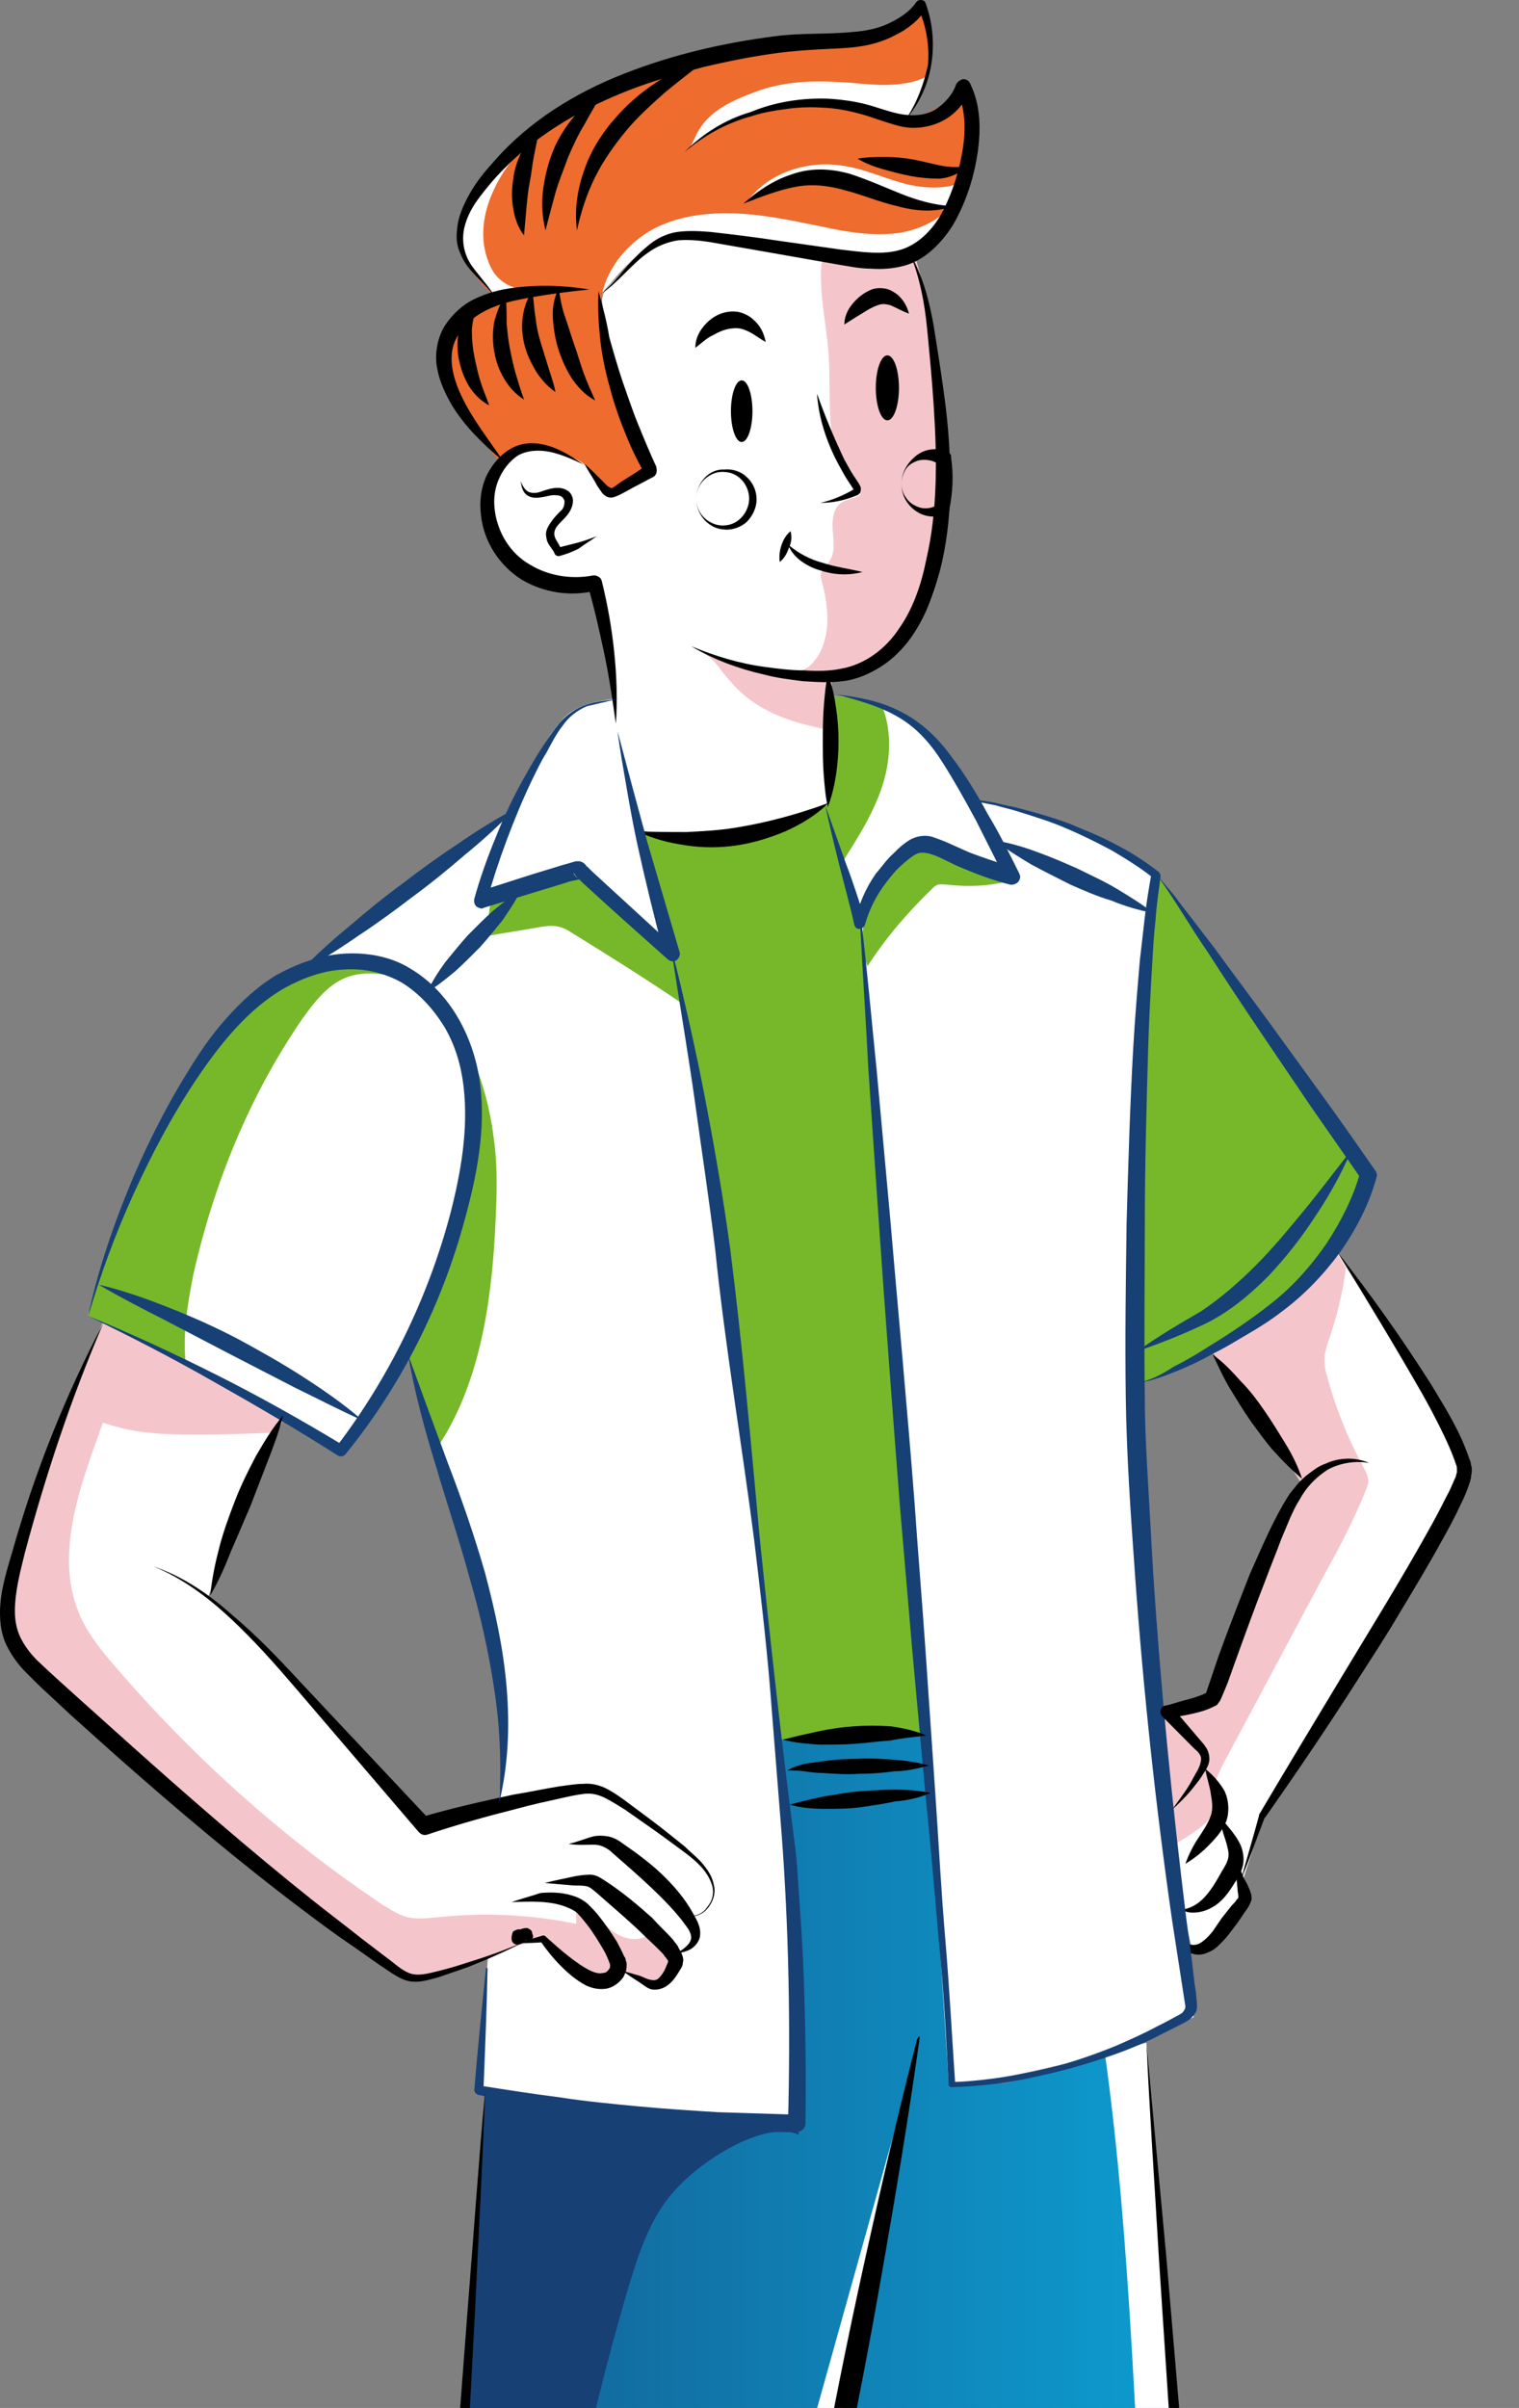 <svg width="135" height="214" viewBox="0 0 135 214" fill="none" xmlns="http://www.w3.org/2000/svg">
<rect x="0" y="0" width="135" height="214" fill="#808080" stroke="none"/>
<path d="M77.173 69.873C76.658 69.873 52.748 69.873 52.748 69.873L66.726 155.642L71.582 154.753L83.868 154.013" fill="#76B82A"/>
<path d="M36.563 285.555C36.122 285.777 35.901 285.852 35.975 285.777C36.122 285.481 36.49 283.704 36.858 281.185L36.343 281.482C36.343 281.259 37.078 272.816 37.078 272.816L40.683 223.784L41.051 223.709V218.08L43.111 185.861L44.067 184.454L65.108 154.753L82.691 154.013L89.459 184.084C89.459 184.084 89.312 184.528 89.017 185.195C91.151 184.824 95.271 183.565 98.213 182.676C100.273 182.01 101.818 181.565 101.818 181.565L104.614 219.043C104.614 219.043 106.453 243.559 106.674 246.152C106.894 248.744 109.322 276.223 109.322 276.223C109.322 276.223 112.265 299.258 112.339 299.85C112.339 300.072 112.78 301.998 113.221 304.516C114.325 310.071 116.017 318.515 116.017 318.515L117.268 324.885L119.254 332.588L118.96 332.736C118.96 332.736 118.739 332.81 118.445 332.588C118.15 332.365 114.031 331.106 114.031 331.106L113.957 331.032C113.736 331.106 113.516 331.254 113.295 331.254C109.469 331.847 105.717 332.884 102.039 334.217C97.993 335.624 94.167 337.476 90.562 339.55C89.606 332.884 88.65 326.218 87.767 319.552C87.546 317.774 87.252 315.923 86.295 314.293C86.075 313.849 85.707 313.478 85.633 312.96C85.266 311.627 86.443 310.368 87.546 309.479C85.928 309.775 84.53 308.072 84.603 306.442C84.677 304.813 85.78 303.405 86.957 302.368C85.045 293.851 83.647 285.259 82.838 276.519L83.058 275.334C83.132 273.186 82.543 271.038 82.396 268.89C82.396 268.594 82.396 268.298 82.396 267.927C82.396 267.927 82.176 262.372 82.028 262.298C81.881 262.15 82.911 258.817 83.279 256.447C83.647 254.077 81.219 248.448 81.219 248.448C81.219 248.448 80.484 245.485 80.189 244.3C79.895 243.115 78.056 234.894 78.056 234.894L75.26 218.451L75.04 217.266L74.966 216.451C74.892 216.451 74.745 216.525 74.672 216.525L72.317 228.82L68.639 248.3L65.77 263.706L65.329 267.927C65.329 267.927 65.329 267.927 65.255 267.927C65.623 268.89 66.138 269.779 66.726 270.594C66.947 270.964 67.241 271.26 67.315 271.705C67.388 273.038 65.181 273.186 64.519 274.371C63.71 275.927 65.991 277.408 65.991 279.185C65.991 279.704 65.844 280.148 65.696 280.593C64.372 284.666 64.225 289.11 64.078 293.406C64.004 295.999 63.931 298.665 63.857 301.257C63.563 311.923 63.563 322.589 64.593 333.18C64.74 334.587 64.887 336.069 64.078 337.254C63.71 337.846 63.121 338.291 62.459 338.661C59.885 340.142 56.795 340.365 53.852 340.068C50.909 339.772 48.04 338.883 45.171 338.217C42.449 337.55 39.285 337.18 37.225 339.031C36.931 339.254 36.637 339.624 36.269 339.698C36.122 339.772 35.901 339.772 35.681 339.698C34.945 339.624 34.136 339.254 33.768 339.772C32.591 338.365 32.37 336.365 32.296 334.513C31.34 318.071 35.166 301.85 36.563 285.555ZM37.446 276.963C37.225 278 37.078 279.111 37.005 280.148C37.152 279.185 37.299 278.074 37.446 276.963Z" fill="url(#paint0_linear_2021_1652)"/>
<path d="M75.187 218.377L77.982 234.819C77.982 234.819 79.821 243.041 80.116 244.226C80.41 245.411 81.146 248.374 81.146 248.374C81.146 248.374 83.573 254.077 83.206 256.373C82.838 258.743 81.808 262.076 81.955 262.224C82.102 262.372 82.323 267.853 82.323 267.853C82.323 268.15 82.323 268.52 82.323 268.816C82.47 270.964 83.132 273.112 82.985 275.26L82.764 276.445C83.573 285.111 84.898 293.777 86.884 302.294C85.707 303.331 84.603 304.739 84.53 306.368C84.456 307.997 85.854 309.701 87.472 309.405C86.443 310.294 85.266 311.553 85.56 312.886C85.707 313.404 86.001 313.775 86.222 314.219C87.178 315.774 87.399 317.626 87.693 319.478C88.65 326.144 89.606 332.81 90.489 339.476C94.094 337.402 97.919 335.55 101.965 334.143L101.892 334.069C97.698 329.403 95.197 323.477 92.769 317.7C92.402 316.885 92.107 316.071 92.034 315.182C91.96 313.256 93.505 311.553 93.505 309.553C92.181 309.849 90.783 309.849 89.532 309.405C89.974 308.442 90.783 307.701 91.519 306.886C92.99 305.405 94.314 303.85 95.418 302.146C95.124 302.517 94.756 302.887 94.314 303.183C93.137 304.072 91.519 304.442 90.195 303.85C89.827 303.702 89.459 303.405 89.238 303.035C88.944 302.368 89.165 301.628 89.532 301.035C89.9 300.443 90.415 299.924 90.71 299.332C93.431 297.184 95.639 294.073 97.625 291.11C95.786 292.147 93.284 293.036 91.887 291.555C91.225 290.888 91.004 289.851 90.857 288.888C89.459 279.704 89.091 270.372 89.827 261.113C89.974 258.817 90.268 256.521 90.047 254.225C89.827 252.225 89.312 250.299 88.797 248.374C87.472 243.93 85.854 239.56 83.941 235.338C80.851 228.376 76.952 221.636 75.555 214.155C75.555 215.414 75.334 216.895 75.187 218.377Z" fill="#174075"/>
<path d="M32.223 334.513C32.296 336.365 32.517 338.365 33.694 339.772C34.062 339.18 34.871 339.624 35.607 339.698C36.931 337.55 38.255 335.402 39.58 333.254C39.727 332.958 39.947 332.662 40.021 332.365C40.168 331.995 40.168 331.625 40.242 331.254C40.536 329.847 41.787 328.81 43.111 328.366C44.435 327.921 45.907 327.995 47.304 328.07C46.201 326.736 45.024 325.477 43.773 324.292C45.98 323.181 48.555 322.885 50.909 323.626C49.364 320.293 44.362 319.7 42.964 316.293C42.522 315.256 42.522 314.071 42.522 312.96C42.522 303.405 42.817 293.777 43.332 284.222C43.847 280.889 44.362 277.482 44.803 274.149C46.201 263.187 46.716 252.151 48.04 241.189C49.585 228.45 52.16 215.858 55.765 203.563C56.721 200.378 57.751 197.045 60.032 194.601C62.239 192.083 67.903 188.38 70.993 189.713C70.772 187.491 68.492 187.491 68.198 185.269L44.067 184.602L43.111 186.009L41.051 218.229V223.858L40.683 223.932L37.078 272.964C37.078 272.964 36.343 281.408 36.343 281.63L36.858 281.333C36.49 283.852 36.122 285.629 35.975 285.926C35.901 286 36.122 285.926 36.563 285.703C35.166 301.85 31.34 318.071 32.223 334.513Z" fill="#174075"/>
<path d="M39.8 34.469C40.095 35.284 40.61 35.95 41.051 36.691C42.007 38.098 43.037 39.431 44.141 40.69C44.214 40.764 44.288 40.839 44.435 40.839C44.509 40.839 44.582 40.764 44.656 40.69C45.759 39.654 47.378 39.431 48.776 39.802C50.173 40.172 51.424 41.061 52.601 41.95C52.822 42.098 53.043 42.32 53.263 42.468C53.631 42.912 53.999 43.431 54.44 43.875C55.544 42.986 56.721 42.246 58.045 41.653C57.236 40.69 56.795 39.431 56.353 38.246C55.176 34.839 54.293 31.432 53.558 27.877C53.484 27.358 53.337 26.84 53.484 26.322V26.247C53.631 25.877 53.925 25.507 54.22 25.21C55.765 23.433 57.457 21.581 59.811 20.915C61.944 20.396 64.225 21.063 66.359 21.433C67.903 21.729 69.522 21.878 71.067 21.878C71.361 21.878 71.655 21.878 71.95 21.803C72.759 22.026 73.568 22.322 74.304 22.544C76.805 23.211 79.748 23.655 81.881 22.174C82.691 21.581 83.353 20.84 83.868 20.026C84.236 19.433 84.603 18.841 84.824 18.248C84.898 18.1 84.971 17.952 85.045 17.73C85.266 17.137 85.486 16.619 85.633 16.026C86.369 13.434 86.295 10.545 85.486 7.953C84.015 9.36 82.176 10.323 80.189 10.693C80.263 10.545 80.41 10.471 80.484 10.323C81.293 9.286 81.955 8.027 82.249 6.694C82.764 4.694 82.617 2.546 81.881 0.694C80.263 2.398 77.909 3.139 75.628 3.361C73.347 3.583 70.993 3.435 68.713 3.657C65.623 3.953 62.68 4.916 59.737 5.879C57.31 6.694 54.882 7.583 52.528 8.694C50.468 9.731 48.481 10.99 46.716 12.471C45.392 13.582 44.141 14.841 42.964 16.174C41.713 17.656 40.462 19.507 40.683 21.433C40.904 23.285 42.375 24.766 43.7 26.099L43.92 26.47C43.994 26.47 43.994 26.47 44.067 26.47C44.067 26.544 44.067 26.544 44.141 26.618C44.067 26.618 43.92 26.618 43.847 26.618C42.154 26.84 40.683 27.951 39.947 29.506C39.212 31.062 39.212 32.839 39.8 34.469Z" fill="#ED6C2E"/>
<path d="M43.847 46.986C44.067 47.727 44.288 48.468 44.729 49.134C45.465 50.245 46.789 50.912 48.04 51.208C49.364 51.504 50.688 51.578 52.013 51.726C52.307 51.726 52.601 51.8 52.822 51.949C53.116 52.171 53.19 52.541 53.337 52.837C54.735 58.022 54.367 63.503 55.544 68.688C55.691 69.206 55.838 69.725 56.133 70.169C56.206 70.391 56.206 70.613 56.28 70.91C56.427 71.724 56.648 72.539 56.795 73.354C56.795 73.502 56.868 73.576 56.942 73.724C57.015 73.798 57.162 73.872 57.31 73.872C60.399 74.687 63.71 74.761 66.8 74.095C68.566 73.724 70.258 73.132 71.876 72.391C72.538 72.095 73.127 71.799 73.715 71.428C74.01 71.206 74.377 70.836 74.377 70.391C74.377 70.169 74.304 70.021 74.23 69.873C74.23 69.799 74.157 69.725 74.083 69.651C74.23 68.984 74.23 68.243 74.23 67.503C74.23 66.614 74.157 65.725 74.083 64.91C74.01 63.281 73.936 61.725 73.862 60.096C75.407 60.614 76.952 59.726 78.276 58.763C79.527 57.8 80.778 56.689 81.661 55.356C83.426 52.763 83.868 49.43 84.088 46.245C84.53 38.32 83.573 30.321 81.293 22.766L81.366 22.988C78.644 22.988 75.849 22.84 73.127 22.544C70.92 22.322 68.713 21.951 66.506 21.433C64.446 20.989 62.386 20.47 60.326 20.915C57.898 21.507 56.059 23.359 54.367 25.136C54.073 25.433 53.778 25.729 53.631 26.099C53.41 26.618 53.558 27.136 53.631 27.655C54.367 32.025 55.102 36.469 57.31 40.246C57.53 40.616 57.751 40.987 57.825 41.431C57.825 41.579 57.825 41.653 57.898 41.801C57.089 42.468 56.28 43.061 55.397 43.727C55.25 43.875 55.029 43.949 54.808 43.949C54.661 43.949 54.514 43.801 54.367 43.727C53.41 42.912 52.675 41.727 51.645 41.061C51.056 40.69 50.321 40.394 49.585 40.246C48.261 39.95 46.863 39.802 45.686 40.468C44.582 41.061 43.92 42.246 43.7 43.431C43.405 44.542 43.552 45.801 43.847 46.986Z" fill="white"/>
<path d="M86.81 71.428C86.737 71.354 86.737 71.28 86.663 71.206C86.516 71.206 86.81 71.354 86.81 71.428Z" fill="white"/>
<path d="M7.798 116.905L12.286 118.979C12.286 118.979 12.286 118.979 12.359 118.979C12.874 119.275 16.847 121.423 18.171 122.164C19.569 122.905 25.16 126.238 25.16 126.238L30.457 128.682L36.269 120.386C36.269 120.386 37.814 125.275 38.844 128.608C39.359 130.385 39.8 131.719 39.8 131.793C39.874 131.941 43.773 146.828 43.773 146.828C43.773 146.828 44.729 152.902 44.729 153.939C44.729 154.975 44.362 159.864 44.362 160.16V160.234L42.743 182.454C42.743 182.454 42.522 185.343 42.522 185.491C42.522 185.639 60.179 188.306 60.179 188.306H70.331C70.331 188.306 71.214 172.9 70.92 170.233C70.699 168.456 70.478 167.271 70.331 166.604C70.184 164.308 69.963 161.345 69.963 161.345L67.094 134.533L62.606 99.573L59.958 85.279L59.443 84.834C59.59 84.908 59.811 84.908 59.885 84.834C59.958 84.76 59.958 84.612 59.885 84.538C59.664 83.131 59.222 81.723 58.855 80.316C57.089 74.391 55.691 68.466 54.588 62.392V62.096C53.19 62.318 51.718 62.54 50.541 63.429C49.879 63.947 49.438 64.614 48.923 65.281C47.893 66.836 46.937 68.54 46.201 70.317C45.833 71.058 45.539 71.873 45.097 72.539L45.024 72.465L28.986 84.538L28.544 84.982L27.882 85.649L23.1 88.908C23.1 88.908 21.629 89.649 20.305 91.13C18.907 92.611 12.874 102.832 12.874 102.832C12.874 102.832 11.918 105.277 11.109 107.351C10.152 109.498 7.798 116.905 7.798 116.905Z" fill="white"/>
<path d="M73.862 71.947C73.862 72.391 74.01 72.835 74.083 73.28C74.304 74.095 74.525 74.909 74.745 75.798C75.26 77.798 75.775 79.798 76.29 81.797C76.364 81.723 76.437 81.649 76.511 81.501L76.732 83.945L77.394 92.611L78.791 109.943L80.336 133.866L82.617 158.605L84.309 184.973C84.309 184.973 84.309 184.973 84.677 185.343C85.118 185.713 98.949 182.454 99.17 182.306C99.391 182.232 106.085 179.269 106.085 179.269L103.584 158.975L101.083 132.533C101.083 132.533 100.494 123.645 101.083 117.201C101.671 110.758 102.113 84.168 102.113 84.168L102.995 78.02L99.464 75.502L94.462 73.206C94.462 73.206 90.562 71.947 88.208 71.428C87.252 71.206 86.81 71.132 86.737 71.206C86.81 71.28 86.81 71.354 86.884 71.428C86.81 71.428 86.59 71.206 86.737 71.206C85.854 69.651 84.898 68.095 83.721 66.762C82.249 65.132 80.484 63.725 78.497 62.836C77.099 62.244 75.702 61.873 74.157 61.873H74.083L74.23 67.651L74.304 69.651C74.01 70.391 73.789 71.132 73.862 71.947Z" fill="white"/>
<path d="M86.81 71.428C86.737 71.354 86.737 71.28 86.663 71.206C86.516 71.206 86.81 71.354 86.81 71.428Z" fill="white"/>
<path d="M121.682 104.462C121.682 104.462 118.518 111.424 116.753 113.276C114.913 115.128 109.543 118.979 109.543 118.979C109.543 118.979 104.246 122.016 102.848 122.46C101.45 122.905 101.083 122.979 101.083 122.979V98.537L102.995 78.02" fill="#76B82A"/>
<path d="M0.662 142.754C0.809 144.606 1.177 146.458 2.428 147.717C3.678 148.976 22.218 165.197 22.218 165.197L35.533 175.418C35.533 175.418 37.005 176.233 40.168 175.196C43.332 174.085 46.274 172.826 46.274 172.826C46.274 172.826 48.114 172.529 48.187 172.603C48.261 172.677 51.939 176.159 52.969 176.233C53.999 176.307 55.323 175.27 55.323 175.122C55.323 174.974 56.133 175.566 56.133 175.566C56.133 175.566 57.972 176.455 58.413 176.307C58.855 176.159 59.37 175.64 59.37 175.64L59.664 174.603L59.958 173.492C59.958 173.492 60.547 173.492 60.62 173.492C60.694 173.492 61.724 172.529 61.65 171.863C61.577 171.196 61.429 170.307 61.429 170.307C61.429 170.307 62.901 170.159 62.974 169.493C63.121 168.752 63.342 167.937 63.342 167.937L62.386 165.789C62.386 165.789 53.043 159.123 52.969 159.049C52.895 159.049 44.214 160.16 44.141 160.234C44.067 160.308 37.299 162.382 37.299 162.382C37.299 162.382 26.043 149.124 25.97 149.05C25.97 148.976 19.716 142.903 19.348 142.606C18.907 142.31 18.392 141.94 18.466 141.94C18.539 141.94 19.128 140.162 19.128 140.162L24.645 127.275L25.087 126.312L16.406 121.201L9.122 117.572C9.122 117.572 8.607 118.757 7.945 120.46C7.357 121.794 6.695 123.497 6.033 125.275C4.708 128.608 3.311 132.163 2.869 133.792C1.766 137.422 0.515 140.903 0.662 142.754Z" fill="white"/>
<path d="M102.995 152.087L104.172 164.012L104.393 166.308L105.938 173.27C105.938 173.27 106.159 173.566 106.747 173.344C107.336 173.122 110.794 169.419 110.794 169.122C110.794 168.826 110.426 167.197 110.426 167.197L112.265 161.493L125.728 139.866C125.728 139.866 130.583 132.681 130.216 131.2C129.774 129.719 128.818 127.126 128.818 127.126L119.769 112.683L118.96 111.35C118.96 111.35 114.398 115.646 113.81 116.09C113.221 116.535 107.777 120.016 107.777 120.016L110.794 124.016L115.723 131.719L113.516 136.163L107.483 151.05L102.995 152.087Z" fill="white"/>
<path d="M33.768 339.328C33.768 339.624 33.768 339.92 33.841 340.142C33.915 340.661 34.136 341.253 34.283 341.772C34.503 342.957 34.283 344.142 34.356 345.401C34.43 346.586 34.798 347.919 35.901 348.512C36.269 348.734 36.711 348.808 37.152 348.808C42.89 349.623 48.702 348.29 54.514 348.438C55.544 348.438 56.648 348.586 57.677 348.29C58.707 348.068 59.737 347.475 60.179 346.512C60.399 345.994 60.473 345.475 60.547 344.957C60.62 344.438 60.694 343.92 60.767 343.401C60.841 343.031 60.841 342.661 60.914 342.29C60.988 341.55 61.135 340.809 60.988 340.068C60.841 339.106 60.252 338.291 59.59 337.476C58.56 336.143 57.383 334.884 56.133 333.773C55.25 332.958 54.22 332.143 53.19 331.551C50.909 330.292 48.261 329.995 45.759 330.366C43.184 330.736 40.83 331.773 38.623 333.18L38.697 333.402C37.888 333.476 37.225 334.143 36.711 334.736C36.048 335.476 35.46 336.217 34.871 337.032C34.356 337.698 33.841 338.439 33.768 339.328Z" fill="#76B82A"/>
<path d="M91.592 340.142C91.74 342.809 91.887 345.475 92.034 348.142C93.579 348.29 95.197 348.438 96.668 347.919C97.846 347.549 99.096 346.66 100.273 347.105C100.641 347.253 100.935 347.475 101.303 347.623C102.186 347.994 103.216 347.919 104.172 347.845C113.516 347.179 122.932 347.994 132.349 347.179C133.453 347.105 134.777 346.883 135.365 345.92C135.88 345.105 135.66 343.92 135.145 343.105C135.071 342.957 134.998 342.883 134.924 342.735C134.85 342.587 134.777 342.439 134.85 342.216C134.85 342.068 134.998 341.92 135.071 341.772C135.733 340.809 135.66 339.402 135.071 338.365C134.483 337.328 133.526 336.513 132.57 335.847C129.48 333.847 125.728 332.884 122.05 333.032C121.682 333.032 121.387 333.032 121.02 333.106C120.431 333.18 119.842 333.18 119.254 333.106C118.15 332.884 117.341 331.921 116.679 331.032L116.311 330.884C107.851 331.995 99.611 334.884 92.254 339.18C92.034 339.328 91.813 339.402 91.74 339.624C91.519 339.624 91.592 339.846 91.592 340.142Z" fill="#76B82A"/>
<path d="M6.033 125.275C6.106 125.275 6.106 125.349 6.18 125.349C7.21 125.719 8.166 126.089 9.196 126.46C9.932 126.682 10.667 126.904 11.403 127.052C13.537 127.497 15.744 127.497 17.877 127.497C19.863 127.497 21.85 127.423 23.836 127.349C24.13 127.349 24.351 127.275 24.645 127.275L25.087 126.312L16.406 121.201L9.122 117.572C9.122 117.572 8.607 118.757 7.945 120.46C7.43 121.868 6.768 123.571 6.033 125.275Z" fill="#F4C6CC"/>
<path d="M0.662 142.754C0.809 144.606 1.177 146.458 2.428 147.717C3.678 148.976 22.218 165.197 22.218 165.197L35.533 175.418C35.533 175.418 37.005 176.233 40.168 175.196C43.332 174.085 46.274 172.826 46.274 172.826C46.274 172.826 48.114 172.529 48.187 172.603C48.261 172.677 51.939 176.159 52.969 176.233C53.999 176.307 55.323 175.27 55.323 175.122C55.323 174.974 56.133 175.566 56.133 175.566C56.133 175.566 57.972 176.455 58.413 176.307C58.855 176.159 59.37 175.64 59.37 175.64L59.664 174.603L57.825 171.641C57.089 172.752 55.397 172.381 54.367 171.566C53.337 170.752 52.454 169.567 51.203 169.344C51.203 169.863 51.203 170.455 51.203 170.974C47.231 170.159 43.111 169.937 38.991 170.381C38.035 170.455 37.152 170.604 36.196 170.381C35.386 170.159 34.724 169.715 33.989 169.27C25.16 163.345 17.141 156.161 10.226 148.087C9.049 146.754 7.872 145.273 7.136 143.643C4.855 138.533 6.915 132.607 8.828 127.349C8.902 127.052 9.049 126.756 9.122 126.534C9.637 124.83 10.005 122.979 9.049 121.571C8.755 121.127 8.313 120.831 7.872 120.534C7.283 121.868 6.621 123.571 5.959 125.349C4.635 128.682 3.237 132.237 2.796 133.866C1.766 137.422 0.515 140.903 0.662 142.754Z" fill="#F4C6CC"/>
<path d="M102.995 152.087L104.172 164.012C105.129 163.493 106.085 162.901 106.894 162.234C107.189 162.012 107.409 161.79 107.557 161.493C107.777 160.975 107.704 160.382 107.704 159.864C107.777 158.605 108.366 157.42 108.954 156.309C111.897 150.828 114.84 145.273 117.783 139.792C119.107 137.422 120.357 134.977 121.387 132.459C121.461 132.163 121.608 131.941 121.608 131.644C121.608 131.2 121.387 130.756 121.167 130.385C119.769 127.793 118.665 125.053 117.93 122.238C117.783 121.794 117.709 121.275 117.709 120.757C117.709 120.238 117.93 119.646 118.077 119.127C118.813 117.053 119.328 114.905 119.622 112.683L118.813 111.35C118.813 111.35 114.251 115.646 113.663 116.09C113.074 116.535 107.63 120.016 107.63 120.016L110.646 124.016L115.576 131.719L113.368 136.163L107.336 151.05L102.995 152.087Z" fill="#F4C6CC"/>
<path d="M62.092 57.8C62.974 58.17 63.636 58.911 64.151 59.651C64.74 60.392 65.329 61.059 66.064 61.725C67.903 63.281 70.11 64.096 72.465 64.614C72.906 64.688 73.568 64.984 74.083 64.836C74.01 63.207 73.936 61.651 73.862 60.022C75.407 60.54 76.952 59.651 78.276 58.689C79.527 57.726 80.778 56.615 81.661 55.282C83.426 52.689 83.868 49.356 84.088 46.171C84.53 38.246 83.573 30.247 81.293 22.692L81.366 22.914C78.644 22.914 75.849 22.766 73.127 22.47C72.612 25.433 73.421 28.469 73.642 31.432C73.789 33.654 73.642 35.876 73.862 38.024C74.083 40.246 74.819 42.468 76.511 43.949C75.996 44.32 75.26 44.32 74.745 44.69C74.01 45.209 73.936 46.319 74.01 47.208C74.083 48.097 74.23 49.134 73.715 49.875C73.495 50.245 73.053 50.541 72.98 50.912C72.906 51.208 72.98 51.43 73.053 51.726C73.642 53.948 73.862 56.393 72.685 58.318C72.391 58.763 72.023 59.207 71.582 59.429C71.14 59.651 70.699 59.726 70.258 59.726C67.241 59.948 64.814 58.689 62.092 57.8Z" fill="#F4C6CC"/>
<path d="M53.484 26.247C53.631 25.877 53.925 25.507 54.22 25.21C55.765 23.433 57.457 21.581 59.811 20.915C61.944 20.396 64.225 21.063 66.359 21.433C67.903 21.729 69.522 21.878 71.067 21.878C71.361 21.878 71.655 21.878 71.95 21.803C72.759 22.026 73.568 22.322 74.304 22.544C76.805 23.211 79.748 23.655 81.881 22.174C82.691 21.581 83.353 20.84 83.868 20.026C84.236 19.433 84.603 18.841 84.824 18.248C84.971 18.248 85.118 18.174 85.266 18.1C85.266 17.878 85.266 17.582 85.266 17.359C85.192 17.508 85.118 17.656 84.971 17.804C84.824 18.026 84.677 18.174 84.53 18.322C83.353 19.655 81.661 20.396 79.969 20.692C77.835 20.989 75.628 20.692 73.568 20.248C70.993 19.73 68.418 19.137 65.77 18.989C63.121 18.841 60.399 19.137 58.119 20.322C55.912 21.507 53.999 23.655 53.484 26.247Z" fill="white"/>
<path d="M61.356 13.063C65.991 9.508 72.317 8.249 77.982 9.805C78.865 10.027 79.748 10.323 80.631 10.397C81.44 9.36 82.102 8.101 82.396 6.768C81.734 7.138 80.925 7.36 80.189 7.434C78.276 7.731 76.364 7.36 74.451 7.286C71.95 7.138 69.448 7.286 67.094 8.175C64.74 9.064 62.68 10.027 61.724 12.323L61.356 13.063Z" fill="white"/>
<path d="M66.432 17.878L69.963 16.248C71.067 15.656 72.612 15.878 73.789 16.026C74.966 16.174 76.143 16.619 77.32 16.989C79.306 17.73 81.44 18.396 83.573 18.396C83.941 18.396 84.383 18.396 84.751 18.322C84.824 18.322 84.898 18.322 84.971 18.248C85.118 18.248 85.266 18.174 85.413 18.1C85.413 17.878 85.413 17.582 85.413 17.359C85.339 17.508 85.266 17.656 85.118 17.804C85.339 17.211 85.56 16.693 85.707 16.1C84.236 16.841 82.323 16.767 80.704 16.396C78.791 15.952 77.026 15.063 75.113 14.767C71.876 14.175 68.345 15.286 66.432 17.878Z" fill="white"/>
<path d="M40.83 21.433C41.051 23.285 42.522 24.766 43.847 26.099L44.067 26.47C44.141 26.47 44.141 26.47 44.214 26.47L47.084 25.729C45.98 25.803 44.877 25.359 44.141 24.544C43.7 24.025 43.479 23.507 43.258 22.84C42.669 20.989 42.964 18.915 43.773 17.137C44.509 15.36 45.759 13.804 47.157 12.397C47.084 12.397 46.937 12.397 46.863 12.397C45.539 13.508 44.288 14.767 43.111 16.1C41.787 17.656 40.61 19.507 40.83 21.433Z" fill="white"/>
<path d="M89.9 78.242C87.987 78.761 86.075 78.835 84.088 78.613C83.794 78.613 83.426 78.539 83.206 78.687C83.058 78.761 82.911 78.909 82.764 79.057C80.631 81.131 78.718 83.353 77.099 85.871C75.996 83.057 77.099 79.872 78.644 77.353C79.306 76.243 80.263 74.983 81.587 74.909C82.176 74.835 82.691 75.057 83.206 75.206C84.603 75.65 86.075 76.094 87.472 76.539" fill="#76B82A"/>
<path d="M59.59 84.834C60.179 86.167 60.473 87.649 60.547 89.13C57.383 86.982 54.073 84.908 50.836 82.909C50.394 82.612 49.953 82.39 49.438 82.316C48.923 82.242 48.481 82.316 47.966 82.39C46.348 82.686 44.803 82.909 43.184 83.205C43.258 82.464 43.332 81.797 43.479 81.057C43.479 80.761 43.552 80.464 43.7 80.242C43.92 80.02 44.214 79.872 44.509 79.798C46.274 79.205 48.04 78.613 49.806 78.02C50.173 77.872 50.615 77.724 50.983 77.798C52.454 77.872 53.116 79.798 54.44 80.39" fill="#76B82A"/>
<path d="M7.798 116.905L12.286 118.979C12.286 118.979 12.286 118.979 12.359 118.979C13.757 119.572 15.155 120.164 16.479 120.905C16.259 118.312 16.7 115.646 17.215 113.128C19.054 105.054 22.218 97.278 26.926 90.463C27.956 89.056 29.059 87.575 30.678 86.908C32.664 86.093 34.871 86.686 36.931 87.278L35.092 86.093C33.032 85.279 30.752 84.908 28.544 84.982L27.882 85.649L23.1 88.908C23.1 88.908 21.629 89.649 20.305 91.13C18.907 92.611 12.874 102.832 12.874 102.832C12.874 102.832 11.918 105.277 11.109 107.351C10.152 109.498 7.798 116.905 7.798 116.905Z" fill="#76B82A"/>
<path d="M35.386 121.72L36.269 120.46C36.269 120.46 37.814 125.349 38.844 128.682C42.522 123.201 43.626 116.239 43.994 109.498C44.141 106.61 44.288 103.795 43.847 100.907C43.552 98.537 42.89 96.166 42.007 94.019L42.081 94.833C42.596 103.573 40.462 112.461 36.048 120.016C35.754 120.534 35.46 120.979 35.313 121.571C35.386 121.571 35.386 121.645 35.386 121.72Z" fill="#76B82A"/>
<path d="M73.568 71.873C73.568 72.465 73.789 73.058 74.01 73.65C74.23 74.317 74.525 75.057 74.745 75.724C74.819 75.946 74.892 76.168 74.966 76.465C76.511 74.02 78.056 71.576 78.718 68.762C79.159 66.836 79.159 64.688 78.424 62.836C77.026 62.244 75.628 61.873 74.083 61.873C74.23 63.799 74.304 65.725 74.157 67.651C74.083 68.317 74.01 69.058 73.862 69.725C73.715 70.391 73.568 71.132 73.568 71.873Z" fill="#76B82A"/>
<path d="M33.768 339.328C33.768 339.624 33.768 339.92 33.841 340.142C34.209 338.809 35.386 337.698 36.563 336.958C40.021 334.661 44.362 333.551 48.481 334.143C52.601 334.736 56.5 336.958 59.002 340.291C59.737 341.253 60.326 342.29 60.841 343.401C60.914 343.031 60.914 342.661 60.988 342.29C61.062 341.55 61.209 340.809 61.062 340.068C60.914 339.106 60.326 338.291 59.664 337.476C58.634 336.143 57.457 334.884 56.206 333.773C55.323 332.958 54.293 332.143 53.263 331.551C50.983 330.292 48.334 329.995 45.833 330.366C43.258 330.736 40.904 331.773 38.697 333.18L38.77 333.402C37.961 333.476 37.299 334.143 36.784 334.736C36.122 335.476 35.533 336.217 34.945 337.032C34.356 337.698 33.841 338.439 33.768 339.328Z" fill="white"/>
<path d="M109.102 337.106L109.984 336.735C112.78 335.921 115.576 335.106 118.445 335.106C123.006 335.106 127.273 337.032 131.098 339.55C131.319 339.698 131.613 339.92 131.761 340.142C131.981 340.513 131.908 341.031 131.761 341.402C131.54 341.772 131.246 342.142 130.951 342.439C132.276 342.439 133.6 342.513 134.924 342.587C134.85 342.439 134.777 342.29 134.85 342.068C134.85 341.92 134.998 341.772 135.071 341.624C135.733 340.661 135.66 339.254 135.071 338.217C134.483 337.18 133.526 336.365 132.57 335.698C129.48 333.699 125.728 332.736 122.05 332.884C117.562 333.328 113.074 334.884 109.102 337.106Z" fill="white"/>
<path d="M79.454 192.379C78.276 198.379 77.099 204.452 76.217 210.526L79.454 192.379Z" fill="#4C742C"/>
<path d="M75.628 213.488C75.628 213.636 75.702 213.785 75.702 213.859C75.849 212.748 75.996 211.637 76.143 210.526L75.628 213.488Z" fill="#4C742C"/>
<path d="M95.565 301.998C96.154 301.257 96.668 300.443 97.036 299.628C96.595 300.443 96.08 301.257 95.565 301.998Z" fill="#4C742C"/>
<path d="M98.213 182.602C100.568 199.712 100.862 217.043 102.039 234.301C103.069 249.559 104.687 264.817 106.894 280C107.557 284.444 108.292 288.888 109.396 293.258C110.352 297.11 111.676 300.887 113.295 304.516C112.78 301.924 112.412 299.998 112.412 299.85C112.339 299.258 109.396 276.223 109.396 276.223C109.396 276.223 106.968 248.744 106.747 246.152C106.527 243.559 104.687 219.043 104.687 219.043L101.892 181.565C101.818 181.491 100.273 182.01 98.213 182.602Z" fill="white"/>
<path d="M60.105 276.667C60.914 277.556 62.018 278.297 62.312 279.408C62.459 280 62.386 280.593 62.312 281.185C61.724 287.851 62.239 294.665 63.857 301.183C63.931 298.591 64.004 295.925 64.078 293.332C64.225 289.036 64.372 284.666 65.696 280.519C65.844 280.074 65.991 279.63 65.991 279.111C65.917 277.408 63.636 275.853 64.519 274.297C65.181 273.112 67.462 272.964 67.315 271.631C67.315 271.186 67.021 270.89 66.726 270.52C66.064 269.705 65.623 268.816 65.255 267.853H65.329L65.77 263.631L68.639 248.226C69.522 241.189 70.846 234.153 72.244 227.191C75.26 212.081 78.35 196.971 81.587 181.936L66.285 236.671C64.372 244.374 62.459 252.077 60.473 259.78C59.737 262.669 59.075 265.853 60.399 268.446C60.914 269.557 61.871 270.816 61.209 271.853C60.767 272.52 59.885 272.742 59.443 273.334C58.634 274.371 59.296 275.778 60.105 276.667Z" fill="white"/>
<path d="M80.851 22.47C81.734 24.618 82.176 26.914 82.396 29.21C82.617 31.506 82.838 33.802 82.985 36.098C83.279 40.69 83.353 45.283 82.323 49.727C81.881 51.949 81.146 54.096 79.895 55.874C78.718 57.652 76.879 59.059 74.745 59.429C73.715 59.651 72.538 59.651 71.435 59.578C70.331 59.578 69.154 59.429 68.05 59.281C65.77 58.985 63.563 58.318 61.429 57.429C63.416 58.615 65.623 59.429 67.903 59.948C69.007 60.244 70.184 60.392 71.361 60.54C72.538 60.614 73.715 60.688 74.892 60.54C76.143 60.392 77.32 59.874 78.35 59.207C79.38 58.541 80.263 57.652 80.999 56.615C82.396 54.615 83.206 52.245 83.721 49.949C84.236 47.653 84.456 45.283 84.456 42.912C84.456 40.542 84.309 38.246 84.015 35.876C83.721 33.58 83.353 31.284 82.985 28.988C82.617 26.84 82.028 24.544 80.851 22.47Z" fill="black"/>
<path d="M51.865 41.283C50.983 40.69 50.1 40.098 49.07 39.728C48.04 39.357 46.789 39.209 45.686 39.728C44.582 40.246 43.773 41.209 43.258 42.246C42.743 43.357 42.596 44.542 42.743 45.727C42.964 48.097 44.362 50.245 46.348 51.504C48.334 52.689 50.762 53.06 53.043 52.467L52.233 52.023C52.822 54.023 53.263 56.022 53.705 58.096C54.146 60.17 54.44 62.244 54.735 64.318C54.882 62.17 54.808 60.096 54.587 57.948C54.367 55.8 53.999 53.726 53.484 51.652C53.41 51.282 53.043 51.134 52.748 51.134C50.836 51.504 48.776 51.208 47.084 50.171C45.392 49.208 44.288 47.431 43.994 45.505C43.847 44.542 43.92 43.579 44.288 42.69C44.656 41.801 45.244 40.987 46.054 40.468C46.863 40.024 47.893 39.95 48.923 40.172C49.953 40.394 50.909 40.839 51.865 41.283Z" fill="black"/>
<path d="M53.043 47.653C52.454 47.875 51.865 48.097 51.277 48.245C50.688 48.393 50.1 48.541 49.511 48.69L49.879 48.912C49.732 48.319 49.364 48.023 49.291 47.653C49.217 47.356 49.291 47.06 49.511 46.764C49.732 46.468 50.1 46.171 50.394 45.801C50.688 45.431 50.983 44.912 50.909 44.32C50.836 44.023 50.688 43.727 50.394 43.579C50.173 43.431 49.879 43.357 49.585 43.357C49.07 43.357 48.629 43.505 48.187 43.653C47.819 43.801 47.378 43.875 47.01 43.727C46.642 43.579 46.422 43.135 46.274 42.764C46.348 43.209 46.422 43.727 46.863 44.023C47.304 44.32 47.819 44.246 48.261 44.172C48.702 44.097 49.07 43.949 49.511 44.023C49.879 44.023 50.1 44.246 50.173 44.542C50.173 44.838 50.1 45.209 49.806 45.431C49.511 45.727 49.217 46.023 48.923 46.468C48.776 46.69 48.629 46.912 48.555 47.208C48.481 47.505 48.555 47.801 48.629 48.097C48.849 48.616 49.217 48.912 49.291 49.208C49.364 49.356 49.511 49.43 49.658 49.43C50.247 49.282 50.836 49.06 51.424 48.764C52.013 48.319 52.528 48.023 53.043 47.653Z" fill="black"/>
<path d="M53.19 25.877C53.116 27.284 53.19 28.692 53.337 30.099C53.484 31.506 53.778 32.913 54.146 34.247C54.514 35.654 54.955 36.987 55.47 38.246C55.985 39.579 56.574 40.839 57.31 42.098L57.53 41.283C57.015 41.653 56.5 42.024 55.985 42.32L55.176 42.838C54.955 42.986 54.588 43.283 54.44 43.357C54.367 43.357 54.367 43.431 54.293 43.357C54.22 43.357 54.146 43.283 53.999 43.209C53.778 42.986 53.558 42.764 53.337 42.542C52.895 42.098 52.454 41.653 51.939 41.209C52.233 41.801 52.601 42.32 52.895 42.838C53.043 43.135 53.19 43.357 53.41 43.653C53.484 43.801 53.631 43.949 53.852 44.097C54.073 44.246 54.367 44.246 54.588 44.172C55.029 44.023 55.25 43.875 55.544 43.727L56.353 43.283C56.942 42.986 57.457 42.69 58.045 42.394C58.34 42.246 58.413 41.876 58.34 41.579V41.505C57.751 40.246 57.236 38.987 56.721 37.728C56.206 36.469 55.765 35.135 55.323 33.876C54.882 32.543 54.514 31.284 54.146 29.951C53.925 28.544 53.558 27.21 53.19 25.877Z" fill="black"/>
<path d="M44.729 40.987C43.479 39.135 42.081 37.357 41.125 35.432C40.168 33.506 39.653 31.358 40.757 29.729C41.787 28.025 43.773 27.136 45.833 26.692C47.966 26.247 50.173 25.951 52.38 25.729C50.173 25.359 47.893 25.285 45.612 25.581C44.435 25.729 43.332 26.025 42.228 26.544C41.125 27.062 40.168 27.951 39.506 28.988C38.844 30.099 38.623 31.506 38.844 32.691C39.065 33.95 39.58 34.987 40.168 36.024C41.345 37.95 42.964 39.505 44.729 40.987Z" fill="black"/>
<path d="M80.484 10.619C81.661 9.286 82.47 7.583 82.764 5.731C83.058 3.953 82.911 2.028 82.249 0.25C82.176 0.028 81.881 -0.046 81.661 0.028C81.587 0.028 81.513 0.102 81.44 0.176C80.851 1.065 79.895 1.657 78.939 2.102C77.982 2.546 76.879 2.768 75.775 2.842C73.568 3.065 71.214 2.916 68.933 3.213C64.299 3.805 59.811 4.842 55.47 6.546C51.13 8.249 47.01 10.768 43.92 14.323C43.111 15.211 42.375 16.1 41.787 17.137C41.198 18.174 40.683 19.285 40.61 20.544C40.536 21.137 40.61 21.803 40.83 22.322C41.051 22.914 41.345 23.433 41.713 23.877C42.449 24.766 43.332 25.507 44.067 26.47C43.479 25.507 42.669 24.618 42.007 23.729C41.345 22.84 41.051 21.729 41.198 20.618C41.345 19.581 41.86 18.544 42.522 17.656C43.184 16.767 43.92 15.878 44.729 15.063C47.893 11.804 51.865 9.582 56.059 7.953C58.192 7.138 60.326 6.546 62.533 5.953C64.74 5.435 66.947 4.99 69.228 4.694C70.331 4.546 71.435 4.472 72.612 4.398C73.715 4.324 74.892 4.324 76.07 4.176C77.246 4.027 78.424 3.731 79.527 3.139C80.631 2.62 81.661 1.805 82.323 0.768L81.587 0.694C82.323 2.25 82.617 4.027 82.47 5.805C82.102 7.434 81.513 9.138 80.484 10.619Z" fill="black"/>
<path d="M60.841 13.508C62.606 12.027 64.593 10.916 66.8 10.323C67.903 9.953 69.007 9.805 70.11 9.656C71.214 9.508 72.317 9.508 73.421 9.582C74.525 9.656 75.628 9.879 76.658 10.175C77.688 10.471 78.791 10.916 79.969 11.212C81.146 11.508 82.543 11.36 83.721 10.768C84.898 10.175 85.78 9.138 86.295 7.879L85.045 7.953C85.78 9.582 85.854 11.434 85.56 13.286C85.266 15.137 84.677 16.989 83.868 18.619C83.058 20.248 81.734 21.655 80.116 22.174C78.497 22.692 76.584 22.396 74.672 22.174L68.933 21.359C67.021 21.063 65.108 20.84 63.195 20.618C62.239 20.544 61.209 20.47 60.179 20.618C59.149 20.767 58.192 21.285 57.457 21.951C55.912 23.211 54.882 24.914 53.337 26.173C54.955 25.136 56.133 23.433 57.677 22.396C58.413 21.878 59.296 21.507 60.252 21.359C61.135 21.285 62.092 21.359 63.048 21.507C66.873 22.174 70.699 22.84 74.451 23.507C75.407 23.655 76.364 23.877 77.394 23.877C78.424 23.951 79.454 23.877 80.484 23.581C81.513 23.285 82.47 22.618 83.206 21.878C83.941 21.137 84.603 20.248 85.045 19.359C86.001 17.508 86.59 15.582 86.884 13.582C87.178 11.582 87.178 9.36 86.222 7.434C86.075 7.064 85.633 6.916 85.339 7.138C85.192 7.212 85.045 7.36 84.971 7.509C84.677 8.397 83.941 9.212 83.132 9.731C82.249 10.249 81.293 10.323 80.263 10.175C79.233 10.027 78.129 9.582 77.026 9.286C75.922 8.99 74.745 8.842 73.568 8.768C71.214 8.694 68.86 9.064 66.726 9.953C64.446 10.619 62.459 11.879 60.841 13.508Z" fill="black"/>
<path d="M85.854 14.767C84.971 14.915 84.236 14.841 83.5 14.693C82.764 14.545 81.955 14.323 81.146 14.175C80.336 14.026 79.527 13.952 78.718 13.952C77.909 13.952 77.026 13.952 76.217 14.101C76.952 14.545 77.761 14.841 78.571 15.063C79.38 15.286 80.189 15.508 80.999 15.656C81.808 15.804 82.617 15.878 83.5 15.878C84.383 15.804 85.339 15.434 85.854 14.767Z" fill="black"/>
<path d="M84.677 18.322C83.058 18.248 81.513 17.804 80.042 17.211C78.571 16.619 77.099 15.952 75.481 15.434C74.672 15.211 73.789 15.063 72.906 15.063C72.023 15.063 71.14 15.211 70.331 15.508C68.713 16.026 67.315 16.989 66.064 18.1C67.609 17.508 69.081 16.915 70.625 16.619C72.097 16.323 73.568 16.471 75.113 16.915C76.584 17.285 78.129 17.952 79.748 18.322C81.366 18.767 83.132 18.915 84.677 18.322Z" fill="black"/>
<path d="M63.121 4.99C61.503 5.509 59.885 6.323 58.487 7.212C57.015 8.175 55.691 9.286 54.514 10.693C53.925 11.36 53.41 12.101 52.969 12.841C52.528 13.582 52.16 14.397 51.865 15.286C51.277 16.989 51.056 18.767 51.277 20.47C51.645 18.767 52.16 17.211 52.895 15.73C53.631 14.249 54.587 12.915 55.617 11.656C56.648 10.397 57.898 9.286 59.149 8.175C60.399 7.138 61.797 6.101 63.121 4.99Z" fill="black"/>
<path d="M53.631 8.101C52.601 8.694 51.718 9.508 50.983 10.397C50.247 11.286 49.585 12.323 49.144 13.434C48.702 14.545 48.408 15.73 48.261 16.915C48.114 18.1 48.187 19.285 48.481 20.47C48.776 19.285 49.07 18.248 49.364 17.137C49.658 16.1 50.1 15.063 50.468 14.026C50.909 12.989 51.351 12.027 51.939 11.064C52.454 10.101 53.043 9.138 53.631 8.101Z" fill="black"/>
<path d="M47.893 11.434C47.231 11.953 46.716 12.693 46.348 13.508C45.98 14.249 45.686 15.137 45.612 15.952C45.465 16.841 45.465 17.656 45.612 18.544C45.759 19.433 46.054 20.248 46.569 20.915L46.789 18.47C46.863 17.656 46.937 16.915 47.084 16.174C47.231 15.434 47.304 14.619 47.451 13.878C47.599 13.063 47.819 12.249 47.893 11.434Z" fill="black"/>
<path d="M49.658 25.655C49.217 26.47 49.07 27.433 49.144 28.395C49.217 29.358 49.364 30.247 49.658 31.136C49.953 32.025 50.321 32.839 50.836 33.654C51.35 34.395 52.013 35.135 52.895 35.58C52.528 34.765 52.16 33.95 51.865 33.136C51.571 32.321 51.351 31.506 51.056 30.691C50.762 29.877 50.541 29.062 50.247 28.247C49.953 27.433 49.806 26.618 49.658 25.655Z" fill="black"/>
<path d="M47.304 25.877C46.348 27.284 46.201 29.136 46.642 30.765C46.863 31.58 47.231 32.321 47.672 33.062C48.114 33.728 48.702 34.395 49.364 34.839C49.217 34.024 48.923 33.284 48.702 32.543C48.481 31.802 48.261 31.136 48.04 30.395C47.819 29.654 47.672 28.988 47.599 28.247C47.451 27.433 47.451 26.692 47.304 25.877Z" fill="black"/>
<path d="M44.95 26.247C44.435 26.914 44.141 27.803 43.92 28.618C43.773 29.506 43.773 30.395 43.92 31.21C44.067 32.099 44.362 32.913 44.803 33.654C45.244 34.395 45.833 35.061 46.569 35.506C46.274 34.691 46.054 33.95 45.833 33.21C45.612 32.469 45.465 31.728 45.318 30.988C45.171 30.247 45.097 29.506 45.024 28.692C45.024 27.877 45.024 27.062 44.95 26.247Z" fill="black"/>
<path d="M42.375 27.136C41.713 27.581 41.051 28.321 40.83 29.21C40.61 30.099 40.61 30.988 40.757 31.802C40.904 32.617 41.198 33.506 41.64 34.247C42.081 34.987 42.743 35.654 43.479 36.024C43.184 35.209 42.89 34.543 42.669 33.802C42.449 33.062 42.302 32.395 42.154 31.654C42.007 30.914 41.934 30.173 41.934 29.432C41.934 28.766 42.154 28.025 42.375 27.136Z" fill="black"/>
<path d="M68.05 30.395C67.903 29.654 67.609 28.988 67.021 28.469C66.726 28.173 66.359 27.951 65.917 27.803C65.476 27.655 65.034 27.655 64.593 27.729C63.784 27.877 63.121 28.321 62.606 28.914C62.092 29.506 61.797 30.173 61.797 30.914C62.386 30.469 62.827 30.025 63.342 29.803C63.857 29.506 64.372 29.284 64.887 29.21C65.402 29.136 65.77 29.136 66.285 29.358C66.873 29.58 67.388 30.025 68.05 30.395Z" fill="black"/>
<path d="M80.778 27.877C80.631 27.21 80.263 26.618 79.748 26.173C79.454 25.951 79.086 25.729 78.718 25.655C78.35 25.581 77.835 25.581 77.467 25.729C76.732 26.025 76.217 26.47 75.775 26.988C75.334 27.507 75.04 28.173 75.04 28.84C75.628 28.469 76.07 28.173 76.584 27.877C77.026 27.581 77.541 27.284 77.982 27.136C78.35 26.988 78.644 26.988 79.159 27.136C79.674 27.358 80.189 27.655 80.778 27.877Z" fill="black"/>
<path d="M72.612 34.987C72.759 37.209 73.495 39.357 74.525 41.283C74.819 41.801 75.04 42.246 75.334 42.69C75.481 42.912 75.628 43.135 75.775 43.357C75.849 43.505 75.922 43.579 75.922 43.579C75.922 43.579 75.922 43.579 75.922 43.505C75.922 43.505 75.922 43.505 75.849 43.505C74.966 44.023 73.936 44.468 72.906 44.69C74.01 44.69 75.113 44.468 76.143 44.023C76.217 44.023 76.29 43.949 76.437 43.801C76.511 43.653 76.511 43.431 76.511 43.357C76.437 43.135 76.364 43.061 76.29 42.912C76.143 42.69 75.996 42.468 75.849 42.246C75.555 41.801 75.334 41.357 75.04 40.839C74.157 38.987 73.347 37.061 72.612 34.987Z" fill="black"/>
<path d="M76.658 50.838C75.481 50.541 74.23 50.393 73.127 50.023C72.023 49.727 70.993 49.208 70.037 48.393C70.258 48.986 70.699 49.504 71.214 49.875C71.729 50.245 72.317 50.541 72.906 50.69C74.23 51.134 75.481 51.134 76.658 50.838Z" fill="black"/>
<path d="M70.258 47.208C69.816 47.579 69.596 48.023 69.448 48.468C69.301 48.912 69.228 49.356 69.301 49.949C69.743 49.578 69.963 49.134 70.11 48.69C70.331 48.245 70.405 47.727 70.258 47.208Z" fill="black"/>
<path d="M61.871 44.32C61.871 45.653 62.901 46.986 64.372 47.06C65.108 47.134 65.844 46.838 66.359 46.394C66.873 45.875 67.241 45.134 67.241 44.394C67.241 43.653 66.947 42.912 66.359 42.394C65.844 41.876 65.034 41.653 64.372 41.727C62.974 41.653 61.871 42.986 61.871 44.32ZM61.871 44.32C61.871 43.653 62.165 42.986 62.68 42.542C63.195 42.098 63.784 41.876 64.446 41.95C65.696 42.024 66.579 43.135 66.579 44.32C66.579 45.431 65.696 46.616 64.446 46.69C63.857 46.764 63.195 46.542 62.68 46.097C62.165 45.653 61.871 44.986 61.871 44.32Z" fill="black"/>
<path d="M80.116 42.986C80.116 43.875 80.484 44.69 81.219 45.283C81.587 45.579 82.028 45.801 82.543 45.875C83.058 45.949 83.573 45.949 84.088 45.727C84.236 45.653 84.309 45.505 84.383 45.357V45.209C84.677 43.727 84.751 42.172 84.53 40.69V40.542C84.53 40.394 84.383 40.246 84.236 40.172C83.721 39.95 83.206 39.876 82.691 39.95C82.176 40.024 81.734 40.246 81.366 40.542C80.484 41.283 80.116 42.172 80.116 42.986ZM80.116 42.986C80.116 42.542 80.263 42.098 80.484 41.727C80.704 41.357 81.072 41.135 81.44 40.987C81.808 40.839 82.249 40.839 82.617 40.913C82.985 40.987 83.279 41.135 83.573 41.357L83.279 40.839C83.132 42.32 83.132 43.727 83.206 45.209L83.5 44.764C82.985 45.135 82.176 45.357 81.44 44.986C81.072 44.838 80.704 44.542 80.484 44.172C80.263 43.875 80.116 43.431 80.116 42.986Z" fill="black"/>
<path d="M65.917 39.283C65.389 39.283 64.961 38.056 64.961 36.543C64.961 35.029 65.389 33.802 65.917 33.802C66.445 33.802 66.873 35.029 66.873 36.543C66.873 38.056 66.445 39.283 65.917 39.283Z" fill="black"/>
<path d="M78.865 37.357C78.296 37.357 77.835 36.064 77.835 34.469C77.835 32.873 78.296 31.58 78.865 31.58C79.434 31.58 79.895 32.873 79.895 34.469C79.895 36.064 79.434 37.357 78.865 37.357Z" fill="black"/>
<path d="M73.568 60.022C73.347 60.985 73.274 62.022 73.2 62.984C73.127 63.947 73.127 64.91 73.127 65.873C73.127 66.836 73.127 67.799 73.2 68.762C73.274 69.725 73.347 70.688 73.568 71.724C73.936 70.762 74.157 69.799 74.304 68.836C74.451 67.873 74.525 66.836 74.525 65.873C74.525 64.91 74.451 63.873 74.304 62.91C74.157 61.948 74.01 60.985 73.568 60.022Z" fill="black"/>
<path d="M7.798 117.127C8.902 113.35 10.226 109.721 11.845 106.165C13.463 102.61 15.302 99.129 17.436 95.944C19.569 92.759 22.07 89.649 25.307 87.797C26.926 86.908 28.765 86.242 30.531 86.167C32.37 86.019 34.209 86.464 35.754 87.353C37.299 88.315 38.55 89.723 39.506 91.278C40.462 92.907 40.977 94.685 41.198 96.537C41.64 100.314 40.977 104.166 40.021 107.869C38.035 115.35 34.577 122.46 29.869 128.608L30.531 128.46C26.852 126.238 23.174 124.164 19.348 122.238C15.523 120.312 11.697 118.535 7.725 116.905C11.55 118.757 15.302 120.683 19.054 122.831C22.733 124.904 26.411 127.052 30.016 129.348C30.236 129.497 30.531 129.422 30.678 129.274C35.681 123.127 39.285 115.942 41.345 108.239C42.375 104.462 43.184 100.388 42.669 96.315C42.154 92.315 40.095 88.241 36.49 86.093C34.724 84.982 32.517 84.612 30.457 84.76C28.397 84.908 26.411 85.649 24.645 86.612C22.88 87.649 21.408 89.056 20.084 90.537C18.76 92.019 17.656 93.648 16.626 95.352C14.566 98.685 12.801 102.24 11.329 105.869C9.858 109.498 8.607 113.276 7.798 117.127Z" fill="#174075"/>
<path d="M32.223 126.238C30.531 124.756 28.692 123.497 26.852 122.312C25.013 121.127 23.027 120.016 21.114 118.979C19.128 117.942 17.141 117.053 15.082 116.239C13.022 115.424 10.962 114.683 8.755 114.165C10.667 115.276 12.654 116.313 14.566 117.275L20.378 120.312L26.264 123.349C28.25 124.312 30.236 125.349 32.223 126.238Z" fill="#174075"/>
<path d="M25.16 125.793C24.204 126.904 23.468 128.163 22.733 129.422C22.07 130.682 21.408 132.015 20.893 133.348C20.378 134.681 19.863 136.088 19.496 137.496C19.128 138.903 18.833 140.31 18.686 141.792C19.422 140.532 20.011 139.199 20.526 137.866C21.114 136.533 21.629 135.274 22.218 133.941C22.733 132.607 23.247 131.274 23.762 129.941C24.277 128.608 24.793 127.275 25.16 125.793Z" fill="black"/>
<path d="M9.196 117.572C5.812 124.016 3.09 130.83 1.104 137.866C0.589 139.644 0 141.421 0 143.347C0 144.31 0.147 145.347 0.589 146.236C1.03 147.124 1.619 147.939 2.281 148.606C2.943 149.272 3.605 149.939 4.267 150.532L6.253 152.383L10.3 156.012C15.744 160.827 21.261 165.493 27.073 169.863C28.544 170.974 29.942 172.011 31.487 173.048L33.694 174.603L34.798 175.344C35.166 175.566 35.607 175.862 36.122 176.01C37.152 176.307 38.108 175.936 38.991 175.714C39.874 175.418 40.683 175.122 41.566 174.825C43.258 174.159 44.95 173.418 46.495 172.603C44.803 173.344 43.111 173.937 41.419 174.455C40.536 174.751 39.727 174.974 38.844 175.196C37.961 175.418 37.078 175.64 36.343 175.344C35.607 175.048 34.945 174.381 34.209 173.863L32.076 172.233C30.678 171.122 29.206 170.011 27.809 168.9C22.144 164.382 16.7 159.642 11.329 154.827L7.283 151.198C5.959 150.013 4.561 148.754 3.311 147.569C2.722 146.976 2.207 146.31 1.839 145.569C1.471 144.828 1.324 144.014 1.324 143.199C1.324 141.495 1.766 139.792 2.207 138.014C4.046 131.126 6.327 124.238 9.196 117.572Z" fill="black"/>
<path d="M13.61 139.199C16.185 140.236 18.466 141.94 20.526 143.865C22.585 145.791 24.425 147.865 26.264 150.013L37.225 162.827C37.446 163.049 37.667 163.123 37.961 163.049C40.61 162.16 43.258 161.419 45.907 160.753C47.231 160.382 48.629 160.086 49.953 159.79C50.615 159.642 51.277 159.494 51.939 159.42C52.601 159.345 53.19 159.494 53.778 159.79C54.367 160.086 54.955 160.456 55.544 160.827L57.236 162.012C58.413 162.827 59.517 163.641 60.62 164.456C61.724 165.271 62.827 166.16 63.269 167.493C63.489 168.159 63.342 168.9 62.901 169.419C62.533 170.011 61.871 170.381 61.135 170.233C61.797 170.455 62.533 170.085 62.974 169.493C63.416 168.9 63.636 168.159 63.416 167.419C63.269 166.678 62.827 166.086 62.386 165.567C61.944 165.049 61.356 164.604 60.841 164.086C59.737 163.197 58.634 162.308 57.53 161.493L55.838 160.234C55.25 159.79 54.735 159.42 54.073 159.049C53.41 158.679 52.601 158.457 51.865 158.531C51.13 158.531 50.394 158.679 49.732 158.753C48.334 158.975 47.01 159.271 45.612 159.494C42.89 160.086 40.168 160.679 37.446 161.493L38.182 161.716L26.632 149.42C24.719 147.347 22.806 145.347 20.599 143.495C18.613 141.718 16.259 140.088 13.61 139.199Z" fill="black"/>
<path d="M73.642 71.354C72.244 71.873 70.846 72.317 69.448 72.687C68.05 73.058 66.653 73.354 65.255 73.576C63.857 73.798 62.459 73.872 60.988 73.946C59.59 73.946 58.119 73.946 56.648 73.872C57.972 74.539 59.443 74.909 60.988 75.132C62.459 75.354 64.004 75.354 65.476 75.132C66.947 74.909 68.418 74.465 69.816 73.872C71.287 73.206 72.612 72.391 73.642 71.354Z" fill="black"/>
<path d="M59.811 85.353C60.473 89.649 61.209 93.945 61.797 98.166C62.386 102.462 63.048 106.758 63.563 111.054C64.446 119.646 65.917 128.237 67.021 136.829C67.535 141.125 68.05 145.421 68.418 149.791L69.448 162.753C70.11 171.418 70.258 180.01 70.037 188.676L70.846 187.935C68.492 187.861 66.138 187.787 63.784 187.713C61.429 187.565 59.075 187.417 56.721 187.195C54.367 186.972 52.013 186.75 49.658 186.38C47.304 186.084 44.95 185.713 42.596 185.343L42.964 185.787C43.111 182.158 43.258 178.603 43.332 174.974C43.332 174.899 43.332 174.899 43.258 174.899C43.184 174.899 43.184 174.899 43.184 174.974C42.817 178.529 42.449 182.158 42.154 185.713C42.154 185.935 42.302 186.084 42.449 186.158C44.803 186.676 47.084 187.12 49.438 187.491C51.792 187.861 54.146 188.231 56.5 188.528C58.855 188.824 61.209 189.046 63.636 189.194C65.991 189.342 68.418 189.491 70.772 189.491C71.214 189.491 71.582 189.12 71.582 188.75C71.655 184.38 71.582 180.084 71.435 175.714C71.361 173.566 71.214 171.344 71.067 169.196L70.846 165.937C70.772 164.826 70.625 163.789 70.478 162.678C69.375 154.087 68.418 145.421 67.535 136.829C66.726 128.163 65.991 119.572 64.887 110.906C64.299 106.61 63.563 102.314 62.754 98.092C61.944 93.796 60.988 89.575 59.958 85.353C59.958 85.279 59.885 85.279 59.885 85.279C59.811 85.279 59.811 85.353 59.811 85.353Z" fill="#174075"/>
<path d="M36.269 120.386C36.858 123.793 37.74 127.052 38.77 130.385C39.727 133.644 40.83 136.903 41.713 140.162C42.669 143.421 43.405 146.68 43.92 150.087C44.435 153.42 44.582 156.827 44.362 160.234C45.171 156.901 45.318 153.42 45.024 149.939C44.729 146.458 43.994 143.125 43.111 139.792C42.154 136.459 41.051 133.274 39.8 130.015C38.623 126.83 37.446 123.645 36.269 120.386Z" fill="#174075"/>
<path d="M107.115 157.198C107.262 158.086 107.557 158.827 107.63 159.568C107.777 160.308 107.777 160.975 107.557 161.493C107.336 162.086 106.895 162.752 106.453 163.419C106.012 164.086 105.644 164.826 105.35 165.641C106.085 165.197 106.747 164.678 107.336 164.086C107.924 163.493 108.513 162.901 108.954 161.938C109.322 160.975 109.175 159.864 108.807 159.123C108.366 158.383 107.777 157.716 107.115 157.198Z" fill="black"/>
<path d="M108.513 161.493C108.439 162.53 108.954 163.419 109.102 164.234C109.322 165.049 109.102 165.493 108.587 166.308C108.145 167.122 107.704 167.863 107.189 168.456C106.674 169.048 106.012 169.567 105.055 169.715C105.497 170.011 106.012 170.011 106.527 169.937C107.042 169.863 107.557 169.641 107.998 169.344C108.881 168.752 109.396 167.863 109.911 167.048C110.131 166.678 110.426 166.16 110.499 165.567C110.573 164.975 110.426 164.308 110.205 163.864C109.69 162.827 109.028 162.308 108.513 161.493Z" fill="black"/>
<path d="M109.837 165.567C109.837 166.086 109.911 166.604 109.911 167.122L109.984 167.863C109.984 168.085 110.058 168.382 110.058 168.53C110.058 168.678 110.058 168.678 109.911 168.826C109.837 168.974 109.617 169.196 109.469 169.344C109.175 169.715 108.881 170.085 108.587 170.455L107.777 171.641C107.483 172.011 107.189 172.307 106.894 172.529C106.6 172.752 106.306 172.9 105.865 172.826C105.497 172.826 105.055 172.603 104.835 172.085C104.761 172.307 104.835 172.677 104.982 172.9C105.129 173.122 105.35 173.344 105.644 173.492C105.938 173.64 106.232 173.714 106.527 173.714C106.821 173.714 107.115 173.64 107.409 173.492C107.998 173.27 108.366 172.826 108.734 172.455C109.102 172.085 109.396 171.641 109.69 171.27C109.984 170.9 110.279 170.455 110.573 170.011C110.72 169.789 110.867 169.641 111.014 169.344C111.088 169.196 111.161 169.048 111.235 168.826C111.235 168.604 111.235 168.382 111.161 168.233C111.088 167.937 110.941 167.715 110.867 167.493L110.499 166.826C110.426 166.456 110.131 166.011 109.837 165.567Z" fill="black"/>
<path d="M76.437 82.02C76.658 86.316 76.952 90.612 77.173 94.981L78.056 107.869C78.644 116.461 79.306 125.127 79.969 133.718C80.336 138.014 80.704 142.31 81.072 146.606L82.249 159.494C82.691 163.789 83.058 168.085 83.426 172.381C83.868 176.677 84.088 180.973 84.309 185.269C84.309 185.417 84.456 185.491 84.53 185.491C87.105 185.417 89.68 185.121 92.181 184.528C94.682 184.01 97.183 183.269 99.611 182.38C100.788 181.936 102.039 181.417 103.143 180.825C103.731 180.529 104.32 180.232 104.908 179.936C105.202 179.788 105.497 179.64 105.791 179.418C105.938 179.269 106.085 179.121 106.232 178.899C106.38 178.677 106.38 178.455 106.38 178.232C106.38 177.788 106.306 177.492 106.306 177.196L106.159 176.233L105.938 174.307L105.423 170.455C104.172 160.234 103.143 149.939 102.48 139.644L102.039 131.941C101.892 129.348 101.745 126.756 101.745 124.238C101.671 119.053 101.745 113.942 101.745 108.758C101.745 103.573 101.892 98.463 102.039 93.278C102.113 90.686 102.26 88.093 102.407 85.575C102.48 84.316 102.554 82.983 102.701 81.723C102.775 80.464 102.995 79.131 103.143 77.872C103.143 77.724 103.069 77.576 102.995 77.502C101.745 76.539 100.494 75.724 99.17 75.057C97.846 74.317 96.448 73.798 95.05 73.206C93.652 72.687 92.181 72.243 90.71 71.873C89.974 71.65 89.238 71.576 88.502 71.354C87.767 71.206 87.031 71.132 86.295 70.984C86.222 70.984 86.222 70.984 86.222 71.058C86.222 71.132 86.222 71.132 86.295 71.132C87.031 71.28 87.767 71.428 88.502 71.576C89.238 71.799 89.974 71.947 90.636 72.169C92.034 72.613 93.505 73.058 94.829 73.65C96.227 74.243 97.551 74.909 98.802 75.576C100.053 76.317 101.377 77.131 102.48 78.02L102.333 77.65C102.113 78.909 101.892 80.168 101.745 81.501C101.598 82.76 101.45 84.094 101.303 85.353C101.083 87.945 100.862 90.537 100.715 93.13C100.421 98.314 100.273 103.499 100.126 108.684C100.053 113.868 99.979 119.053 100.053 124.238C100.126 129.422 100.494 134.607 100.862 139.792C101.598 150.087 102.701 160.456 104.172 170.678L105.35 178.307C105.35 178.529 105.276 178.603 105.129 178.825C104.982 178.973 104.687 179.121 104.393 179.269C103.878 179.566 103.29 179.862 102.701 180.158C101.598 180.751 100.421 181.269 99.243 181.788C96.889 182.751 94.462 183.565 91.96 184.084C89.459 184.602 86.957 184.973 84.383 185.047L84.898 185.269C84.603 180.973 84.383 176.677 84.015 172.381C83.647 168.085 83.426 163.789 83.132 159.494L82.249 146.606C81.955 142.31 81.587 138.014 81.293 133.718C80.631 125.127 79.821 116.535 79.086 107.943L77.909 95.055C77.467 90.76 77.099 86.464 76.584 82.168C76.584 82.094 76.511 82.094 76.511 82.094C76.511 81.946 76.437 82.02 76.437 82.02Z" fill="#174075"/>
<path d="M50.541 163.864C51.277 164.012 52.086 163.938 52.748 163.938C53.116 163.938 53.41 164.012 53.705 164.16C53.999 164.308 54.22 164.456 54.44 164.678C55.544 165.641 56.648 166.604 57.677 167.567C58.707 168.53 59.737 169.567 60.62 170.678C60.841 170.974 61.062 171.27 61.209 171.492C61.356 171.789 61.429 171.937 61.429 172.233C61.356 172.826 60.694 173.27 60.032 173.64C60.399 173.566 60.767 173.492 61.135 173.344C61.503 173.196 61.871 172.9 62.092 172.455C62.312 172.011 62.239 171.418 62.092 171.048C61.944 170.604 61.724 170.307 61.577 170.011C60.841 168.678 59.811 167.493 58.707 166.456C57.604 165.419 56.353 164.53 55.176 163.715C54.882 163.493 54.44 163.271 53.999 163.197C53.558 163.123 53.116 163.123 52.748 163.197C51.939 163.419 51.277 163.715 50.541 163.864Z" fill="black"/>
<path d="M48.408 167.345C49.291 167.419 50.173 167.493 50.983 167.567C51.424 167.567 51.865 167.567 52.16 167.641C52.454 167.715 52.675 167.937 53.043 168.233C54.293 169.344 55.617 170.455 56.868 171.641C57.457 172.233 58.119 172.826 58.707 173.418C58.855 173.566 59.002 173.714 59.075 173.863C59.222 174.011 59.296 174.159 59.37 174.233C59.37 174.233 59.37 174.307 59.37 174.381C59.296 174.529 59.222 174.751 59.149 174.899C59.002 175.27 58.781 175.566 58.56 175.788C58.34 176.01 58.119 176.01 57.751 175.936C57.383 175.862 56.942 175.566 56.5 175.492C56.059 175.344 55.691 175.27 55.25 175.122C55.617 175.344 55.985 175.64 56.353 175.862C56.721 176.085 57.015 176.307 57.457 176.603C57.677 176.751 57.898 176.825 58.192 176.825C58.487 176.825 58.781 176.751 59.075 176.603C59.59 176.307 59.885 175.936 60.179 175.492C60.326 175.27 60.399 175.122 60.547 174.899C60.62 174.751 60.694 174.603 60.694 174.381C60.767 174.159 60.694 173.937 60.62 173.714C60.473 173.344 60.326 173.196 60.252 172.974C60.105 172.752 59.958 172.603 59.811 172.381C59.222 171.715 58.56 171.122 57.972 170.455C56.648 169.27 55.323 168.159 53.852 167.197C53.484 166.974 53.043 166.604 52.454 166.604C51.939 166.604 51.498 166.678 51.056 166.752C50.1 166.974 49.217 167.122 48.408 167.345Z" fill="black"/>
<path d="M45.465 169.048C47.231 168.974 49.07 168.9 50.541 169.567C50.909 169.715 51.277 169.937 51.424 170.159C51.718 170.455 51.939 170.752 52.233 171.122C52.748 171.789 53.19 172.529 53.631 173.27C53.852 173.64 53.999 174.011 54.146 174.381C54.146 174.455 54.22 174.529 54.22 174.603V174.677C54.22 174.751 54.22 174.899 54.146 174.974C53.999 175.196 53.852 175.344 53.558 175.344C53.263 175.418 52.969 175.344 52.601 175.196C51.939 174.899 51.203 174.381 50.541 173.863C49.879 173.344 49.217 172.752 48.555 172.159L48.481 172.085C48.408 172.011 48.334 172.011 48.261 172.011C47.525 172.233 46.716 172.455 45.98 172.677C46.789 172.677 47.599 172.677 48.334 172.603L48.04 172.529C48.555 173.27 49.144 174.011 49.806 174.677C50.468 175.344 51.13 175.936 52.086 176.455C52.601 176.677 53.116 176.825 53.778 176.751C54.44 176.677 55.029 176.233 55.397 175.714C55.544 175.418 55.691 175.122 55.691 174.751C55.691 174.677 55.691 174.529 55.691 174.455L55.617 174.233C55.617 174.085 55.544 173.937 55.47 173.863C55.25 173.344 55.029 172.974 54.808 172.529C54.293 171.715 53.778 170.974 53.19 170.233C52.895 169.863 52.601 169.567 52.233 169.196C51.792 168.826 51.35 168.604 50.836 168.456C49.879 168.159 48.923 168.159 48.04 168.233C47.157 168.53 46.274 168.752 45.465 169.048Z" fill="black"/>
<path d="M46.863 171.344C46.569 171.344 46.348 171.418 46.201 171.492C46.054 171.566 45.98 171.641 45.98 171.715C45.98 171.789 45.98 171.863 46.054 172.011C46.127 172.085 46.274 172.233 46.569 172.455C46.863 172.455 47.084 172.381 47.157 172.381C47.304 172.307 47.378 172.233 47.378 172.159C47.378 172.085 47.378 171.937 47.304 171.863C47.304 171.566 47.157 171.492 46.863 171.344Z" fill="black"/>
<path d="M45.612 171.641C45.465 171.937 45.465 172.159 45.465 172.307C45.465 172.455 45.539 172.603 45.612 172.677C45.686 172.752 45.833 172.826 45.98 172.826C46.127 172.826 46.348 172.752 46.642 172.603C46.789 172.307 46.789 172.085 46.789 171.937C46.789 171.789 46.716 171.641 46.642 171.566C46.569 171.492 46.422 171.418 46.274 171.492C46.054 171.418 45.907 171.492 45.612 171.641Z" fill="black"/>
<path d="M82.323 154.235C81.293 153.79 80.189 153.568 79.159 153.42C78.056 153.346 76.952 153.346 75.922 153.42C74.819 153.494 73.789 153.642 72.759 153.865C71.729 154.087 70.699 154.309 69.596 154.605C70.699 154.901 71.729 154.975 72.832 155.05C73.936 155.05 74.966 155.05 75.996 154.975C77.026 154.901 78.056 154.753 79.159 154.679C80.189 154.457 81.219 154.383 82.323 154.235Z" fill="black"/>
<path d="M82.543 156.901C81.513 156.605 80.41 156.457 79.38 156.383C78.35 156.309 77.246 156.235 76.217 156.309C75.187 156.309 74.083 156.383 73.053 156.531C72.538 156.605 72.023 156.679 71.508 156.753C70.993 156.901 70.405 157.049 69.963 157.346C70.478 157.346 70.993 157.346 71.508 157.42C72.023 157.494 72.538 157.568 73.127 157.568C74.157 157.642 75.26 157.716 76.29 157.642C77.32 157.642 78.424 157.568 79.454 157.42C80.41 157.42 81.513 157.197 82.543 156.901Z" fill="black"/>
<path d="M82.691 159.345C81.661 159.123 80.557 159.049 79.527 159.049C78.497 159.049 77.394 159.123 76.364 159.197C75.334 159.271 74.304 159.494 73.274 159.642C72.244 159.864 71.214 160.086 70.184 160.382C71.214 160.679 72.317 160.753 73.347 160.753C74.377 160.753 75.481 160.753 76.511 160.605C77.541 160.456 78.571 160.308 79.601 160.086C80.631 160.012 81.661 159.79 82.691 159.345Z" fill="black"/>
<path d="M45.759 71.873C43.994 72.835 42.302 73.872 40.61 75.057C38.917 76.168 37.299 77.353 35.754 78.539C34.136 79.724 32.591 80.983 31.046 82.316C29.501 83.575 28.029 84.908 26.632 86.39C28.397 85.427 30.089 84.39 31.781 83.205C33.474 82.094 35.092 80.909 36.637 79.724C38.255 78.539 39.8 77.279 41.345 75.946C42.89 74.687 44.362 73.354 45.759 71.873Z" fill="#174075"/>
<path d="M46.274 79.131C45.392 79.65 44.582 80.316 43.773 80.983C43.037 81.649 42.302 82.39 41.566 83.131C40.904 83.871 40.242 84.686 39.58 85.501C38.991 86.316 38.403 87.204 37.961 88.167C38.844 87.649 39.653 86.982 40.462 86.316C41.198 85.649 41.934 84.908 42.669 84.168C43.332 83.427 43.994 82.612 44.656 81.797C45.244 80.909 45.833 80.094 46.274 79.131Z" fill="#174075"/>
<path d="M102.48 81.131C101.45 80.316 100.347 79.65 99.243 78.983C98.14 78.316 96.963 77.798 95.786 77.205C94.609 76.687 93.431 76.168 92.181 75.724C91.004 75.28 89.753 74.909 88.429 74.687C89.459 75.502 90.562 76.168 91.666 76.835C92.769 77.428 93.947 78.02 95.124 78.613C96.301 79.131 97.478 79.65 98.728 80.02C99.979 80.538 101.23 80.909 102.48 81.131Z" fill="#174075"/>
<path d="M118.813 111.202C121.387 115.35 123.889 119.498 126.316 123.719C126.905 124.756 127.494 125.867 128.009 126.904C128.524 127.941 129.039 129.052 129.406 130.163C129.48 130.311 129.48 130.459 129.48 130.533V130.83C129.48 130.904 129.406 131.052 129.406 131.126C129.406 131.2 129.333 131.348 129.259 131.496C129.039 132.015 128.818 132.533 128.524 133.052C128.009 134.089 127.42 135.2 126.831 136.237C124.477 140.458 121.902 144.606 119.401 148.754C116.9 152.902 114.398 157.049 111.897 161.271C111.897 161.271 111.897 161.271 111.897 161.345C111.382 163.271 110.794 165.197 110.279 167.122C111.014 165.271 111.676 163.419 112.412 161.493V161.567C115.208 157.568 117.93 153.568 120.578 149.42C121.902 147.347 123.227 145.347 124.477 143.199C125.728 141.125 126.979 139.051 128.156 136.903C128.744 135.866 129.333 134.755 129.848 133.644C130.142 133.052 130.363 132.533 130.583 131.867C130.657 131.719 130.657 131.57 130.731 131.348C130.731 131.126 130.804 130.978 130.804 130.756V130.459L130.731 130.163C130.731 130.015 130.657 129.793 130.583 129.645C129.774 127.2 128.45 125.127 127.199 123.053C124.624 118.979 121.829 115.053 118.813 111.202Z" fill="black"/>
<path d="M115.723 131.422C115.355 130.311 114.84 129.274 114.251 128.311C113.663 127.349 113.074 126.386 112.412 125.423C111.75 124.46 111.088 123.571 110.279 122.756C109.543 121.942 108.734 121.053 107.777 120.386C108.292 121.423 108.734 122.46 109.322 123.423C109.911 124.386 110.499 125.349 111.161 126.312C111.824 127.2 112.486 128.163 113.221 128.978C114.031 129.867 114.84 130.682 115.723 131.422Z" fill="black"/>
<path d="M121.682 130.015C120.505 129.497 119.033 129.497 117.783 130.089C117.12 130.311 116.605 130.756 116.017 131.2C115.796 131.422 115.502 131.644 115.281 131.941C115.061 132.237 114.84 132.459 114.619 132.755C113.148 135.052 112.191 137.422 111.088 139.866C110.131 142.31 109.175 144.754 108.292 147.198L107.189 150.457C106.747 150.68 106.085 150.902 105.497 151.05C104.908 151.198 104.246 151.42 103.658 151.568H103.584C103.29 151.642 103.069 151.939 103.143 152.235C103.143 152.309 103.216 152.457 103.29 152.531L106.159 155.42C106.527 155.716 106.747 156.012 106.747 156.309C106.747 156.605 106.6 157.049 106.38 157.42C106.159 157.79 105.938 158.234 105.717 158.605C105.276 159.345 104.687 160.086 104.172 160.827C104.835 160.234 105.497 159.568 106.085 158.827C106.38 158.457 106.674 158.086 106.894 157.716C107.115 157.346 107.483 156.901 107.483 156.309C107.483 156.012 107.409 155.716 107.262 155.42C107.115 155.198 106.968 154.975 106.821 154.827L104.172 151.717L104.025 152.679C104.687 152.531 105.35 152.457 105.938 152.309C106.6 152.161 107.189 152.013 107.924 151.642C108.072 151.568 108.145 151.568 108.292 151.346C108.366 151.198 108.439 151.198 108.439 151.124L108.513 150.976L108.734 150.457L109.102 149.569L109.764 147.717C110.646 145.273 111.529 142.829 112.486 140.384C112.927 139.199 113.442 137.94 113.883 136.755C114.398 135.57 114.84 134.311 115.502 133.274C116.091 132.163 116.973 131.274 118.003 130.608C119.107 130.015 120.431 129.793 121.682 130.015Z" fill="black"/>
<path d="M101.083 122.905C102.26 122.756 103.437 122.312 104.54 121.868C105.644 121.423 106.747 120.905 107.777 120.312C108.881 119.794 109.911 119.127 110.941 118.535C111.971 117.942 113.001 117.275 113.957 116.535C115.943 115.053 117.635 113.276 119.107 111.276C120.505 109.276 121.682 107.054 122.344 104.61C122.417 104.388 122.344 104.24 122.27 104.092C120.725 101.87 119.18 99.648 117.562 97.426L112.78 90.834C111.161 88.612 109.543 86.464 107.924 84.242L105.423 80.983C104.982 80.464 104.614 79.872 104.172 79.353L102.848 77.798C104.467 80.02 105.791 82.39 107.336 84.612C108.807 86.908 110.279 89.13 111.824 91.426L116.385 98.166C117.93 100.388 119.475 102.61 121.02 104.832L120.872 104.24C120.284 106.388 119.18 108.536 117.93 110.461C116.605 112.387 115.061 114.165 113.221 115.646C111.382 117.127 109.396 118.461 107.336 119.72C106.306 120.386 105.276 120.979 104.246 121.497C103.363 122.09 102.26 122.682 101.083 122.905Z" fill="#174075"/>
<path d="M120.137 102.166C118.739 103.943 117.415 105.721 116.017 107.425C114.619 109.128 113.221 110.832 111.676 112.387C110.131 113.942 108.513 115.35 106.747 116.535C104.835 117.646 102.922 118.757 101.083 120.09C103.216 119.349 105.276 118.535 107.262 117.572C109.322 116.535 111.088 115.053 112.706 113.424C114.251 111.795 115.649 110.017 116.9 108.091C118.15 106.24 119.254 104.24 120.137 102.166Z" fill="#174075"/>
<path d="M101.671 347.845C101.23 347.105 100.347 346.734 99.464 346.734C98.581 346.66 97.772 346.957 96.963 347.179C96.227 347.401 95.491 347.697 94.829 347.697L94.241 347.771C94.094 347.771 93.873 347.771 93.726 347.771C93.579 347.771 93.358 347.771 93.211 347.771H92.917C92.843 347.771 92.622 347.771 92.769 347.771C92.769 347.771 92.917 347.845 92.99 347.919C93.064 347.994 93.064 348.068 93.137 348.142C93.137 348.216 93.137 348.068 93.137 347.994L93.064 347.401L92.99 346.216C92.917 345.401 92.843 344.661 92.696 343.846C92.475 342.29 92.254 340.661 91.813 339.106C91.592 340.735 91.519 342.29 91.519 343.92C91.519 344.735 91.519 345.549 91.519 346.29L91.592 347.475V348.068C91.592 348.142 91.592 348.216 91.666 348.512C91.666 348.66 91.74 348.808 91.887 348.956C92.034 349.105 92.181 349.179 92.328 349.253C92.622 349.327 92.622 349.327 92.769 349.327H93.064C93.284 349.327 93.505 349.327 93.726 349.327C93.947 349.327 94.167 349.327 94.388 349.253C94.609 349.253 94.829 349.179 94.977 349.179C95.933 348.956 96.668 348.586 97.404 348.216C98.14 347.919 98.802 347.549 99.464 347.401C100.2 347.327 101.009 347.401 101.671 347.845Z" fill="black"/>
<path d="M106.968 338.661C109.469 337.032 112.118 335.624 114.84 334.662C116.238 334.217 117.635 333.847 119.033 333.625C120.431 333.402 121.902 333.328 123.3 333.402C126.169 333.551 128.965 334.291 131.466 335.698C132.717 336.439 133.968 337.18 134.63 338.365C134.998 338.957 135.145 339.55 135.145 340.217C135.145 340.883 134.85 341.476 134.335 341.92L134.262 341.994C134.115 342.142 134.115 342.29 134.188 342.439C134.262 342.513 134.262 342.513 134.335 342.513C134.924 342.661 135.365 343.327 135.439 344.068C135.513 344.809 135.292 345.549 135.071 346.29C135.439 345.623 135.807 344.883 135.807 343.994C135.807 343.55 135.733 343.105 135.513 342.735C135.292 342.364 134.998 341.994 134.556 341.772L134.63 342.364C135.365 341.92 135.807 341.031 135.954 340.217C136.101 339.402 135.88 338.439 135.513 337.772C134.703 336.291 133.379 335.328 132.055 334.513C130.731 333.699 129.333 333.106 127.788 332.662C126.316 332.217 124.772 331.995 123.227 331.921C120.137 331.773 117.047 332.439 114.251 333.625C111.676 334.884 109.102 336.587 106.968 338.661Z" fill="black"/>
<path d="M134.85 346.66C132.128 346.808 129.406 346.883 126.611 346.883H118.371C115.649 346.883 112.854 346.957 110.131 347.105C107.409 347.253 104.614 347.401 101.892 347.771C104.614 348.068 107.409 348.216 110.131 348.29C112.854 348.364 115.649 348.438 118.371 348.364C121.093 348.364 123.889 348.29 126.611 348.068C129.406 347.771 132.202 347.401 134.85 346.66Z" fill="black"/>
<path d="M134.188 342.364L123.815 342.29C120.357 342.29 116.9 342.29 113.442 342.29C109.984 342.364 106.527 342.364 103.069 342.587C99.611 342.735 96.153 343.031 92.696 343.55C96.153 343.698 99.611 343.698 103.069 343.772C106.527 343.846 109.984 343.846 113.442 343.846C116.9 343.772 120.357 343.698 123.815 343.475C127.273 343.253 130.731 342.883 134.188 342.364Z" fill="black"/>
<path d="M132.496 347.031C132.79 346.66 132.938 346.29 133.085 345.92C133.158 345.549 133.232 345.179 133.232 344.809C133.232 344.438 133.158 344.068 133.011 343.698C132.864 343.327 132.717 342.957 132.423 342.587C132.128 342.957 131.981 343.327 131.908 343.772C131.834 344.142 131.761 344.512 131.761 344.883C131.761 345.475 131.908 346.216 132.496 347.031Z" fill="black"/>
<path d="M128.818 342.661C128.524 343.105 128.376 343.475 128.303 343.846C128.229 344.216 128.156 344.586 128.229 345.031C128.229 345.401 128.303 345.772 128.45 346.216C128.597 346.586 128.744 346.957 129.112 347.327C129.406 346.957 129.553 346.512 129.627 346.142C129.701 345.772 129.774 345.327 129.701 344.957C129.701 344.586 129.627 344.142 129.48 343.772C129.259 343.401 129.112 343.031 128.818 342.661Z" fill="black"/>
<path d="M124.109 342.883C123.815 343.253 123.668 343.698 123.521 344.068C123.447 344.438 123.374 344.883 123.374 345.253C123.374 345.623 123.447 346.068 123.521 346.438C123.668 346.808 123.815 347.179 124.109 347.623C124.404 347.253 124.551 346.808 124.698 346.438C124.772 346.068 124.845 345.623 124.845 345.253C124.845 344.883 124.772 344.438 124.698 344.068C124.551 343.624 124.404 343.253 124.109 342.883Z" fill="black"/>
<path d="M120.137 342.957C119.842 343.327 119.695 343.772 119.548 344.142C119.475 344.512 119.401 344.883 119.401 345.327C119.401 345.697 119.475 346.068 119.548 346.512C119.695 346.883 119.842 347.253 120.137 347.697C120.431 347.327 120.578 346.883 120.725 346.512C120.799 346.142 120.872 345.772 120.872 345.327C120.872 344.957 120.799 344.586 120.725 344.142C120.652 343.698 120.505 343.327 120.137 342.957Z" fill="black"/>
<path d="M116.017 343.031C115.723 343.475 115.576 343.846 115.502 344.216C115.428 344.586 115.428 344.957 115.428 345.401C115.428 345.772 115.502 346.142 115.649 346.512C115.796 346.883 115.943 347.253 116.311 347.623C116.605 347.253 116.753 346.808 116.826 346.438C116.9 346.068 116.9 345.623 116.9 345.253C116.9 344.883 116.826 344.512 116.679 344.142C116.532 343.772 116.311 343.401 116.017 343.031Z" fill="black"/>
<path d="M112.559 347.623C112.854 347.253 113.001 346.883 113.148 346.438C113.221 346.068 113.295 345.697 113.295 345.253C113.295 344.883 113.221 344.512 113.148 344.068C113.001 343.698 112.854 343.327 112.559 342.957C112.265 343.327 112.118 343.698 111.971 344.142C111.897 344.512 111.824 344.883 111.824 345.327C111.824 345.697 111.897 346.068 111.971 346.438C112.118 346.883 112.265 347.253 112.559 347.623Z" fill="black"/>
<path d="M107.557 347.697C107.924 347.327 108.072 347.031 108.292 346.66C108.439 346.29 108.513 345.92 108.587 345.549C108.66 345.179 108.66 344.735 108.587 344.364C108.513 343.994 108.439 343.55 108.145 343.179C107.777 343.55 107.63 343.92 107.409 344.29C107.262 344.661 107.189 345.031 107.115 345.401C107.042 345.772 107.115 346.142 107.115 346.586C107.189 346.883 107.336 347.253 107.557 347.697Z" fill="black"/>
<path d="M104.099 347.697C104.393 347.327 104.54 346.957 104.687 346.586C104.835 346.216 104.835 345.846 104.835 345.475C104.835 345.105 104.761 344.735 104.687 344.364C104.54 343.994 104.393 343.624 104.099 343.253C103.805 343.624 103.658 343.994 103.51 344.364C103.363 344.735 103.363 345.105 103.363 345.475C103.363 345.846 103.437 346.216 103.51 346.586C103.658 346.957 103.805 347.327 104.099 347.697Z" fill="black"/>
<path d="M100.347 343.253C100.053 343.624 99.906 343.92 99.758 344.216C99.685 344.512 99.611 344.883 99.611 345.179C99.611 345.475 99.685 345.846 99.758 346.142C99.906 346.438 100.053 346.808 100.347 347.105C100.641 346.734 100.788 346.438 100.935 346.142C101.009 345.846 101.083 345.475 101.083 345.179C101.083 344.883 101.009 344.512 100.935 344.216C100.788 343.846 100.641 343.549 100.347 343.253Z" fill="black"/>
<path d="M97.036 347.771C97.331 347.401 97.551 347.031 97.625 346.66C97.772 346.29 97.772 345.92 97.846 345.549C97.846 345.179 97.846 344.809 97.698 344.438C97.625 344.068 97.478 343.698 97.183 343.327C96.889 343.698 96.668 344.068 96.595 344.438C96.448 344.809 96.448 345.179 96.374 345.549C96.374 345.92 96.374 346.29 96.521 346.66C96.595 347.031 96.742 347.401 97.036 347.771Z" fill="black"/>
<path d="M94.462 348.438C94.756 347.993 94.977 347.623 95.05 347.179C95.197 346.734 95.197 346.364 95.271 345.92C95.271 345.475 95.271 345.105 95.124 344.661C95.05 344.216 94.903 343.846 94.609 343.401C94.314 343.846 94.094 344.216 94.02 344.661C93.873 345.105 93.873 345.475 93.799 345.92C93.799 346.364 93.799 346.734 93.947 347.179C94.02 347.623 94.167 348.068 94.462 348.438Z" fill="black"/>
<path d="M60.841 342.735C60.62 343.475 60.62 344.216 60.547 344.957C60.473 345.697 60.326 346.438 59.885 346.957C59.517 347.475 58.855 347.845 58.192 347.994C57.53 348.142 56.795 348.216 56.059 348.216C53.116 348.364 50.247 348.512 47.304 348.586C44.362 348.66 41.492 348.66 38.623 348.438C37.888 348.364 37.152 348.364 36.563 348.216C36.269 348.142 36.048 347.994 35.901 347.845C35.754 347.697 35.607 347.549 35.533 347.253C35.46 346.957 35.386 346.66 35.386 346.29C35.313 345.92 35.313 345.623 35.313 345.253C35.239 344.586 35.313 343.846 35.386 343.179L34.43 343.772C36.637 344.438 38.917 344.661 41.198 344.586C43.479 344.586 45.686 344.29 47.893 343.92C50.1 343.55 52.233 343.105 54.44 342.809C56.648 342.439 58.781 342.29 61.062 342.29C58.855 341.994 56.648 342.068 54.367 342.142C52.16 342.29 49.953 342.587 47.746 342.883C45.539 343.105 43.405 343.327 41.198 343.327C39.065 343.327 36.858 343.031 34.871 342.439C34.503 342.29 34.062 342.513 33.989 342.883C33.989 342.957 33.989 342.957 33.989 343.031C33.915 343.772 33.915 344.586 33.915 345.327C33.915 345.697 33.989 346.068 33.989 346.512C34.062 346.883 34.062 347.253 34.209 347.697C34.356 348.142 34.577 348.586 35.018 348.956C35.386 349.327 35.828 349.475 36.269 349.623C37.152 349.845 37.888 349.845 38.623 349.919C41.566 350.067 44.509 349.993 47.451 349.845C50.394 349.697 53.337 349.401 56.206 349.03C56.942 348.956 57.677 348.808 58.413 348.586C59.149 348.364 59.885 347.845 60.252 347.179C60.694 346.512 60.767 345.697 60.767 344.957C60.767 344.216 60.767 343.475 60.841 342.735Z" fill="black"/>
<path d="M57.825 348.364C58.266 347.994 58.56 347.475 58.781 346.957C59.002 346.438 59.075 345.846 59.075 345.327C59.075 344.809 59.075 344.216 58.928 343.698C58.781 343.179 58.634 342.661 58.266 342.142C57.972 342.661 57.825 343.179 57.751 343.698C57.677 344.216 57.604 344.735 57.604 345.253C57.604 345.772 57.604 346.216 57.604 346.734C57.677 347.253 57.677 347.771 57.825 348.364Z" fill="black"/>
<path d="M54.22 342.439C53.925 342.957 53.705 343.475 53.558 343.994C53.41 344.512 53.337 345.031 53.337 345.549C53.337 346.586 53.41 347.623 53.925 348.734C54.293 348.216 54.44 347.697 54.588 347.179C54.735 346.66 54.808 346.142 54.808 345.623C54.808 345.105 54.808 344.586 54.735 344.068C54.661 343.55 54.514 342.957 54.22 342.439Z" fill="black"/>
<path d="M50.173 349.03C50.468 348.512 50.615 348.068 50.762 347.549C50.909 347.031 50.909 346.512 50.983 346.068C50.983 345.549 50.983 345.031 50.836 344.586C50.762 344.068 50.615 343.549 50.321 343.031C50.026 343.549 49.806 343.994 49.732 344.512C49.585 345.031 49.585 345.549 49.511 345.994C49.511 346.512 49.511 347.031 49.658 347.475C49.732 347.994 49.879 348.512 50.173 349.03Z" fill="black"/>
<path d="M46.495 349.179C46.789 348.734 47.01 348.29 47.157 347.771C47.304 347.327 47.378 346.808 47.378 346.364C47.378 345.92 47.378 345.401 47.304 344.957C47.231 344.512 47.084 343.994 46.789 343.549C46.495 343.994 46.274 344.512 46.127 344.957C45.98 345.401 45.907 345.92 45.907 346.364C45.907 346.808 45.907 347.327 45.98 347.771C46.054 348.216 46.201 348.66 46.495 349.179Z" fill="black"/>
<path d="M42.89 349.253C43.184 348.808 43.332 348.364 43.479 347.919C43.552 347.475 43.626 347.031 43.626 346.586C43.626 346.142 43.552 345.697 43.479 345.253C43.332 344.809 43.184 344.364 42.89 343.92C42.596 344.364 42.449 344.809 42.302 345.253C42.228 345.697 42.154 346.142 42.154 346.586C42.154 347.031 42.228 347.475 42.302 347.919C42.375 348.364 42.596 348.808 42.89 349.253Z" fill="black"/>
<path d="M39.065 349.179C39.432 348.734 39.653 348.364 39.8 347.919C39.947 347.475 40.021 347.031 40.095 346.66C40.168 346.216 40.168 345.772 40.095 345.327C40.021 344.883 39.947 344.438 39.653 343.92C39.285 344.29 39.065 344.735 38.917 345.179C38.77 345.623 38.697 346.068 38.623 346.512C38.55 346.957 38.55 347.401 38.623 347.845C38.77 348.216 38.844 348.66 39.065 349.179Z" fill="black"/>
<path d="M36.269 343.401C35.975 343.846 35.828 344.29 35.681 344.735C35.607 345.179 35.533 345.623 35.533 346.068C35.533 346.512 35.607 346.957 35.681 347.401C35.828 347.845 35.975 348.29 36.269 348.734C36.563 348.29 36.711 347.845 36.858 347.401C36.931 346.957 37.005 346.512 37.005 346.068C37.005 345.623 36.931 345.179 36.858 344.735C36.711 344.364 36.563 343.92 36.269 343.401Z" fill="black"/>
<path d="M34.651 342.883C34.503 342.068 34.209 341.253 34.062 340.439C33.915 339.624 34.209 338.883 34.651 338.217C35.533 336.809 36.637 335.624 37.888 334.587C39.138 333.551 40.536 332.736 42.007 332.143C43.479 331.551 45.024 331.106 46.642 330.958C48.261 330.81 49.879 330.884 51.35 331.328C52.822 331.773 54.22 332.662 55.47 333.699C56.059 334.217 56.648 334.81 57.31 335.402C57.898 335.995 58.487 336.587 59.075 337.18C60.179 338.365 61.209 339.846 61.062 341.55C61.282 340.735 61.209 339.846 60.841 339.031C60.547 338.217 60.105 337.476 59.59 336.735C58.56 335.328 57.457 334.069 56.28 332.884C55.029 331.625 53.558 330.588 51.865 329.995C50.173 329.403 48.334 329.329 46.642 329.477C43.111 329.773 39.8 331.328 37.225 333.699C35.975 334.884 34.871 336.291 34.062 337.846C33.841 338.217 33.694 338.661 33.621 339.106C33.547 339.55 33.621 340.068 33.694 340.439C33.915 341.402 34.356 342.142 34.651 342.883Z" fill="black"/>
<path d="M118.739 332.662C118.665 332.291 118.592 331.995 118.371 331.773C118.224 331.551 118.003 331.328 117.783 331.18C117.562 331.032 117.341 330.958 117.047 330.884C116.753 330.81 116.458 330.81 116.091 330.958C116.164 331.329 116.238 331.625 116.458 331.847C116.605 332.069 116.826 332.291 117.047 332.44C117.268 332.588 117.488 332.662 117.783 332.736C118.003 332.736 118.298 332.81 118.739 332.662Z" fill="black"/>
<path d="M81.513 181.195C79.821 187.787 78.276 194.453 76.805 201.119C75.334 207.785 74.01 214.451 72.759 221.191L71.067 231.264C70.552 234.597 69.963 238.004 69.375 241.337C68.124 248.077 66.653 254.669 65.181 261.335L64.299 265.113C64.225 265.557 64.078 266.002 64.078 266.52C64.078 267.039 64.151 267.705 64.446 268.15C64.666 268.594 64.961 269.038 65.255 269.335C65.844 270.001 66.285 270.668 66.211 270.964C66.211 271.186 66.138 271.26 65.917 271.483C65.696 271.705 65.402 271.853 65.034 272.075C64.666 272.297 64.225 272.519 63.857 272.89C63.416 273.26 63.048 273.927 62.974 274.593C62.901 275.334 63.195 275.927 63.416 276.371C63.71 276.815 63.931 277.186 64.225 277.556C64.446 277.852 64.666 278.223 64.814 278.445C64.961 278.741 64.961 278.889 64.887 279.037C64.887 279.185 64.74 279.334 64.446 279.704C64.151 280 63.784 280.593 63.636 281.111C63.342 282.222 63.342 283.111 63.342 283.926L63.195 289.036C63.048 292.443 62.974 295.85 62.901 299.258C62.827 306.072 62.68 312.886 62.754 319.7C62.754 323.107 62.974 326.588 63.563 329.995C63.857 331.699 64.372 333.328 64.225 334.958C64.151 335.773 63.931 336.513 63.489 337.18C63.048 337.846 62.386 338.439 61.577 338.587C61.503 338.587 61.503 338.661 61.503 338.735C61.503 338.809 61.577 338.809 61.65 338.809C62.533 338.735 63.342 338.143 63.857 337.476C64.446 336.809 64.814 335.921 64.961 335.032C65.255 333.254 64.887 331.477 64.666 329.847C64.299 326.514 64.372 323.107 64.446 319.774C64.74 312.96 65.034 306.146 65.255 299.332C65.329 295.925 65.402 292.518 65.476 289.11L65.549 284C65.549 283.111 65.549 282.296 65.696 281.778C65.77 281.482 65.844 281.333 66.138 280.963C66.359 280.667 66.8 280.148 66.947 279.408C67.094 278.667 66.873 278 66.653 277.482C66.359 276.964 66.064 276.593 65.844 276.297C65.329 275.63 64.887 275.038 64.961 274.742C64.961 274.593 65.034 274.445 65.181 274.223C65.402 274.001 65.696 273.853 66.064 273.556C66.432 273.334 66.873 273.038 67.241 272.668C67.683 272.297 67.977 271.557 67.977 270.89C67.977 270.223 67.683 269.631 67.388 269.186C67.094 268.742 66.8 268.446 66.506 268.15C66.211 267.853 65.991 267.557 65.844 267.261C65.696 266.964 65.623 266.742 65.623 266.446C65.623 265.779 65.844 264.891 65.991 264.076L66.432 261.558C67.535 254.818 68.713 248.151 70.11 241.411C70.772 238.078 71.582 234.745 72.317 231.412L74.598 221.413C76.069 214.747 77.32 208.081 78.497 201.341C79.674 194.601 80.778 187.935 81.734 181.121C81.734 181.047 81.734 180.973 81.661 180.973C81.587 181.121 81.587 181.121 81.513 181.195Z" fill="black"/>
<path d="M43.111 185.861C42.522 192.305 42.081 198.749 41.566 205.193L40.095 224.524C39.138 237.412 38.182 250.225 37.152 263.113C36.196 276.001 35.092 288.814 33.989 301.702L32.296 320.959C32.002 324.144 31.708 327.403 31.708 330.662C31.708 333.921 32.002 337.18 32.959 340.217C32.149 337.106 31.929 333.847 32.076 330.662C32.223 327.477 32.664 324.218 33.032 321.033C33.768 314.589 34.43 308.22 35.092 301.776C36.416 288.962 37.52 276.075 38.55 263.187C39.506 250.299 40.462 237.412 41.198 224.524L42.228 205.193C42.522 198.749 42.89 192.305 43.111 185.861Z" fill="black"/>
<path d="M119.401 332.884C117.856 326.736 116.458 320.515 115.355 314.293C114.178 308.072 113.148 301.776 112.339 295.48C110.646 282.889 109.396 270.297 108.366 257.632L105.276 219.636L103.658 200.601C103.069 194.305 102.48 187.935 101.892 181.64C102.186 188.009 102.628 194.305 102.995 200.675L104.246 219.71C104.614 226.08 105.129 232.375 105.57 238.745L106.968 257.78C108.072 270.446 109.322 283.111 111.235 295.702C112.191 301.998 113.295 308.294 114.693 314.441C116.017 320.663 117.562 326.81 119.401 332.884Z" fill="black"/>
<path d="M74.819 215.71C75.113 219.34 75.555 222.969 76.143 226.598C76.732 230.227 77.394 233.857 78.129 237.412C78.865 240.967 79.748 244.596 80.631 248.151L82.028 253.484C82.47 255.262 82.764 256.965 82.323 258.595C82.102 259.41 81.808 260.373 81.661 261.335C81.513 262.298 81.513 263.261 81.513 264.15C81.587 266.002 81.661 267.853 81.734 269.631C81.955 273.26 82.249 276.964 82.543 280.593C82.911 284.222 83.353 287.925 83.794 291.555C84.015 293.406 84.309 295.184 84.751 297.036C85.192 298.887 85.854 300.665 86.81 302.368L86.957 301.406C86.295 301.924 85.56 302.517 84.898 303.183C84.603 303.553 84.309 303.924 84.088 304.368C83.868 304.813 83.721 305.331 83.647 305.85C83.573 306.886 83.794 308.072 84.751 308.812C85.266 309.183 85.707 309.331 86.075 309.479C86.222 309.553 86.369 309.627 86.516 309.701C86.59 309.775 86.59 309.775 86.663 309.849C86.663 309.923 86.663 309.923 86.663 309.997C86.59 310.071 86.516 310.219 86.369 310.368C86.075 310.664 85.707 310.886 85.413 311.331C85.045 311.775 84.824 312.516 84.971 313.108C85.118 313.701 85.413 314.145 85.633 314.515C85.854 314.886 86.148 315.256 86.295 315.552C86.443 315.849 86.59 316.219 86.663 316.589C86.81 317.33 86.884 318.293 87.031 319.107C87.914 325.996 88.944 332.884 89.9 339.698C89.9 339.92 90.195 340.142 90.415 340.068C90.489 340.068 90.562 340.068 90.562 339.994C94.609 337.624 98.802 335.624 103.216 333.995C107.63 332.365 112.118 331.18 116.753 330.366C112.118 330.958 107.483 332.069 102.995 333.551C98.508 335.032 94.167 336.958 90.047 339.328L90.71 339.698C89.827 332.81 89.091 325.922 88.135 319.033C87.987 318.145 87.914 317.33 87.767 316.441C87.693 315.997 87.546 315.478 87.325 315.034C87.105 314.589 86.81 314.219 86.59 313.849C86.369 313.478 86.148 313.182 86.148 312.886C86.075 312.59 86.148 312.441 86.295 312.219C86.516 311.997 86.81 311.701 87.178 311.405C87.325 311.256 87.546 311.034 87.693 310.738C87.84 310.442 87.914 309.997 87.84 309.627C87.767 309.257 87.546 308.886 87.252 308.738C87.031 308.516 86.737 308.442 86.516 308.294C86.075 308.072 85.707 307.997 85.486 307.775C85.045 307.405 84.824 306.738 84.898 305.998C84.971 305.331 85.339 304.664 85.854 304.072C86.369 303.479 87.031 302.961 87.693 302.443C87.987 302.22 88.061 301.85 87.914 301.48C86.148 298.443 85.633 294.814 85.118 291.258C84.603 287.629 84.162 284 83.794 280.371C83.426 276.741 83.132 273.112 82.911 269.483C82.764 267.631 82.691 265.853 82.617 264.002C82.617 263.113 82.617 262.224 82.691 261.335C82.838 260.521 83.058 259.632 83.279 258.669C83.5 257.706 83.573 256.743 83.426 255.78C83.353 254.818 83.132 253.929 82.911 252.966L81.44 247.707C80.484 244.152 79.601 240.671 78.718 237.042C77.246 230.153 75.849 222.969 74.819 215.71Z" fill="black"/>
<path d="M98.802 289.333C97.846 290.444 96.963 291.555 96.08 292.666C95.197 293.777 94.241 294.814 93.284 295.85C92.328 296.887 91.372 297.924 90.415 298.961C89.459 299.998 88.429 300.961 87.399 302.072C88.723 301.554 90.047 300.739 91.151 299.85C92.328 298.961 93.431 297.998 94.388 296.887C95.344 295.776 96.227 294.591 96.963 293.332C97.772 292.073 98.361 290.74 98.802 289.333Z" fill="black"/>
<path d="M98.434 297.924C97.11 299.628 95.933 301.406 94.535 303.035C93.873 303.85 93.137 304.59 92.328 305.257C91.519 305.924 90.71 306.59 89.827 307.331C89.606 307.553 89.385 307.701 89.238 307.923C89.165 307.997 89.017 308.146 88.87 308.294C88.723 308.442 88.65 308.664 88.576 308.96C88.502 309.257 88.65 309.775 88.944 309.923C89.238 310.145 89.385 310.219 89.532 310.219C89.9 310.294 90.268 310.368 90.562 310.368C91.225 310.294 91.74 310.145 92.254 309.997C92.475 309.923 92.769 309.849 92.917 309.849C92.99 309.849 93.064 309.849 93.064 309.849C93.064 309.849 92.99 309.775 93.064 309.775C93.064 309.775 93.137 309.923 93.064 310.071C92.99 310.219 92.843 310.368 92.622 310.59C92.254 310.96 91.887 311.405 91.519 311.775C90.783 312.59 90.047 313.33 89.238 314.071C90.195 313.552 91.151 312.96 92.034 312.367C92.475 312.071 92.917 311.701 93.284 311.33C93.505 311.182 93.726 310.96 93.947 310.664C94.167 310.368 94.314 309.849 94.094 309.405C94.02 309.183 93.799 308.886 93.505 308.812C93.211 308.664 92.99 308.664 92.843 308.738C92.475 308.738 92.254 308.812 91.96 308.886C91.445 308.96 90.93 309.108 90.489 309.108C90.268 309.108 90.121 309.108 89.9 309.034C89.827 309.034 89.753 308.96 89.827 309.034C89.9 309.108 89.974 309.257 89.9 309.331C89.827 309.405 90.342 308.886 90.71 308.59C91.445 307.849 92.328 307.257 93.137 306.442C93.947 305.627 94.682 304.813 95.271 303.924C96.668 301.924 97.625 299.998 98.434 297.924Z" fill="black"/>
<path d="M60.105 302.294C59.37 306.368 58.781 310.516 58.192 314.589L57.31 320.737C57.162 321.774 57.015 322.959 57.457 324.144C57.898 325.255 58.634 326.144 59.296 326.885C59.958 327.699 60.547 328.44 60.694 329.255C60.694 329.477 60.767 329.625 60.767 329.847C60.767 330.069 60.694 330.143 60.767 330.069L60.841 329.995C60.841 329.995 60.841 329.995 60.767 329.995C60.62 329.995 60.473 329.847 60.326 329.773C58.707 328.662 57.162 327.255 55.47 325.996C54.661 325.329 53.705 324.737 52.822 324.218C51.865 323.7 50.836 323.329 49.732 323.107C48.629 322.885 47.525 322.811 46.422 322.959C45.318 323.107 44.214 323.552 43.332 324.218C43.111 324.366 43.037 324.737 43.184 324.959C43.184 325.033 43.258 325.033 43.332 325.107C44.803 326.218 46.348 327.255 47.819 328.366L48.04 327.625C46.348 327.699 44.729 327.995 43.111 328.44C41.492 328.884 39.947 329.477 38.476 330.218C40.021 329.625 41.64 329.181 43.258 328.884C44.877 328.588 46.495 328.514 48.114 328.514C48.334 328.514 48.555 328.366 48.555 328.07C48.555 327.921 48.481 327.847 48.408 327.773C47.01 326.588 45.539 325.477 44.067 324.292V325.181C45.612 324.144 47.672 323.996 49.511 324.514C51.424 324.959 53.116 325.996 54.661 327.255C56.28 328.44 57.825 329.847 59.59 331.032C59.811 331.18 60.105 331.403 60.473 331.477C60.694 331.551 60.914 331.551 61.135 331.551C61.429 331.551 61.724 331.403 61.871 331.18C62.312 330.736 62.312 330.292 62.312 329.995C62.312 329.699 62.312 329.329 62.239 329.032C61.944 327.773 61.135 326.884 60.473 326.07C59.811 325.255 59.149 324.514 58.855 323.7C58.487 322.885 58.56 321.996 58.707 320.959L59.296 314.738C59.517 310.59 59.811 306.442 60.105 302.294Z" fill="black"/>
<path d="M54.955 62.096C53.999 62.244 53.043 62.318 52.16 62.614C51.203 62.91 50.394 63.503 49.732 64.244C48.481 65.799 47.525 67.429 46.569 69.132C45.612 70.836 44.803 72.539 44.067 74.391C43.332 76.168 42.669 78.02 42.154 79.872C42.081 80.242 42.228 80.612 42.596 80.686C42.743 80.761 42.89 80.761 42.964 80.686L50.247 78.465C50.615 78.316 51.056 78.242 51.424 78.168L51.645 78.094C51.571 78.094 51.498 78.094 51.35 78.02C51.13 77.946 50.983 77.65 50.983 77.576C51.056 77.65 51.056 77.724 51.13 77.798C51.203 77.872 51.277 77.946 51.277 77.946L51.35 78.02L51.792 78.465C54.293 80.761 56.868 83.057 59.37 85.279C59.664 85.501 60.032 85.501 60.252 85.205C60.399 85.056 60.473 84.76 60.399 84.612C59.443 81.353 58.487 78.094 57.53 74.835L56.206 69.947L54.882 64.984C55.102 66.688 55.397 68.317 55.691 70.021C55.985 71.724 56.28 73.354 56.648 75.057C57.383 78.39 58.192 81.723 59.075 84.982L60.105 84.316L52.601 77.428L52.16 76.983V77.057C52.16 76.983 51.939 76.687 51.718 76.613C51.571 76.539 51.498 76.539 51.424 76.539H51.277C51.056 76.539 50.983 76.613 50.909 76.613C50.468 76.761 50.1 76.835 49.658 76.983L47.231 77.724C45.612 78.242 43.994 78.761 42.375 79.279L43.258 80.094C43.773 78.242 44.362 76.465 45.024 74.687C45.686 72.909 46.422 71.132 47.231 69.428C47.672 68.54 48.04 67.725 48.555 66.91C48.996 66.095 49.438 65.207 50.026 64.466C50.541 63.725 51.277 63.133 52.16 62.762C53.116 62.54 54.073 62.318 54.955 62.096Z" fill="#174075"/>
<path d="M74.377 61.725C76.29 62.244 78.203 62.762 79.821 63.725C81.513 64.688 82.764 66.169 83.794 67.799C84.824 69.428 85.78 71.132 86.737 72.909C87.62 74.687 88.502 76.391 89.385 78.168L90.195 77.131C88.797 76.687 87.399 76.243 86.075 75.724C85.413 75.428 84.751 75.132 84.088 74.835C83.721 74.687 83.353 74.539 82.911 74.391C82.47 74.243 81.955 74.243 81.44 74.391C80.925 74.539 80.557 74.835 80.263 75.057C79.969 75.28 79.674 75.576 79.38 75.872C78.791 76.391 78.35 77.057 77.835 77.65C76.952 78.909 76.29 80.39 75.996 81.946H76.952C76.364 80.168 75.849 78.465 75.187 76.761L73.347 71.576C73.715 73.354 74.157 75.132 74.598 76.909C75.04 78.687 75.555 80.464 75.922 82.168C75.996 82.464 76.217 82.612 76.511 82.538C76.658 82.464 76.805 82.39 76.879 82.168C77.246 80.835 77.909 79.501 78.791 78.39C79.233 77.798 79.674 77.279 80.189 76.835C80.704 76.391 81.293 75.872 81.734 75.798C82.176 75.724 82.764 75.872 83.426 76.168C84.088 76.465 84.751 76.835 85.486 77.131C86.884 77.724 88.282 78.242 89.753 78.613C90.121 78.687 90.562 78.465 90.636 78.094C90.71 77.946 90.636 77.724 90.562 77.576C89.68 75.798 88.797 74.02 87.767 72.317C86.81 70.539 85.78 68.836 84.53 67.206C83.353 65.577 81.808 64.096 79.969 63.207C78.276 62.318 76.29 61.948 74.377 61.725Z" fill="#174075"/>
<defs>
<linearGradient id="paint0_linear_2021_1652" x1="136.074" y1="174.946" x2="-0.079" y2="174.946" gradientUnits="userSpaceOnUse">
<stop stop-color="#0ABBEF"/>
<stop offset="0.238" stop-color="#0D9BCF"/>
<stop offset="0.756" stop-color="#145A8E"/>
<stop offset="1" stop-color="#174075"/>
</linearGradient>
</defs>
</svg>
